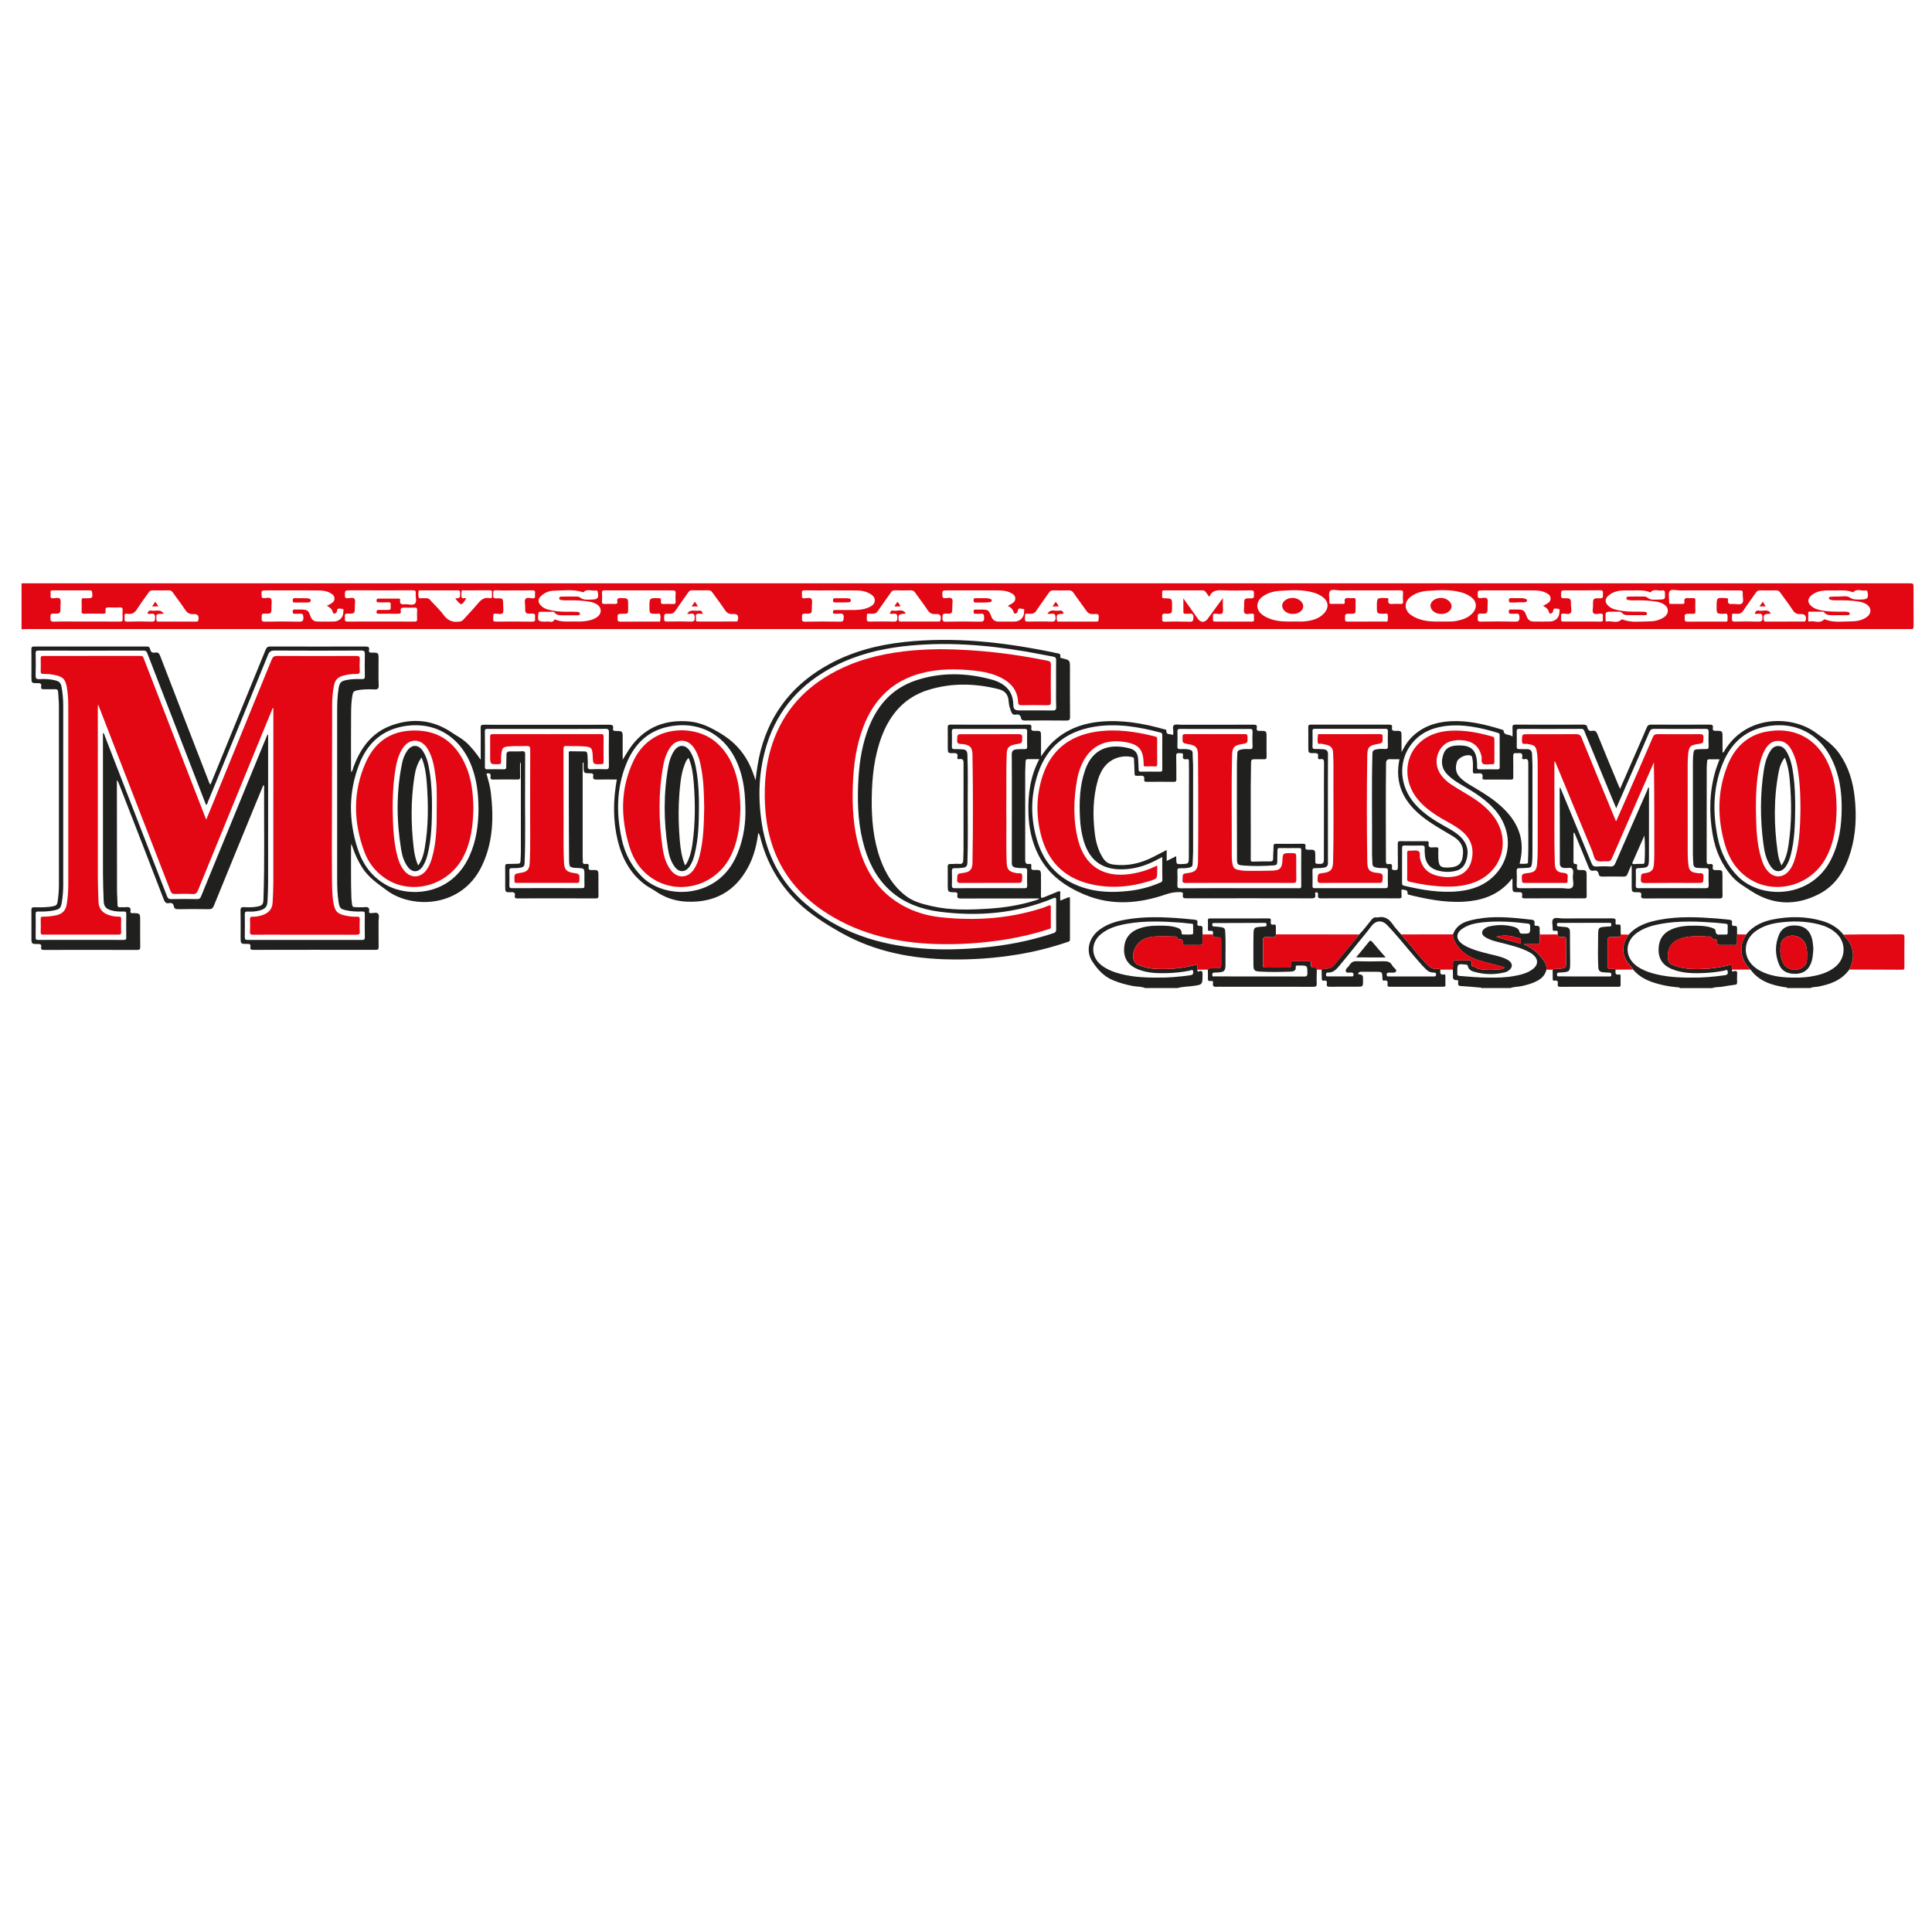 <?xml version="1.0" encoding="utf-8"?>
<!-- Generator: Adobe Illustrator 16.0.0, SVG Export Plug-In . SVG Version: 6.00 Build 0)  -->
<!DOCTYPE svg PUBLIC "-//W3C//DTD SVG 1.1//EN" "http://www.w3.org/Graphics/SVG/1.1/DTD/svg11.dtd">
<svg version="1.1" id="Layer_1" xmlns="http://www.w3.org/2000/svg" xmlns:xlink="http://www.w3.org/1999/xlink" x="0px" y="0px"
	 width="100px" height="100px" viewBox="0 0 100 100" enable-background="new 0 0 100 100" xml:space="preserve">
<g>
	<path fill="#E20713" d="M1.115,30.195c0.073-0.001,0.146-0.004,0.219-0.004c32.488,0,64.977,0,97.465,0
		c0.245,0,0.245,0,0.245,0.251c0,0.652-0.003,1.304,0.003,1.956c0.001,0.123-0.023,0.184-0.156,0.164
		c-0.055-0.008-0.109-0.001-0.166-0.001c-32.451,0-64.904,0-97.355,0c-0.084,0-0.169,0.007-0.254,0.01
		C1.115,31.779,1.115,30.987,1.115,30.195z M61.25,30.97c0.277,0.391,0.523,0.737,0.771,1.083c0.127,0.175,0.344,0.173,0.474-0.004
		c0.257-0.35,0.514-0.701,0.8-1.092c0,0.151,0.002,0.252,0,0.354c-0.003,0.145,0.04,0.322-0.027,0.425
		c-0.06,0.089-0.248,0.024-0.381,0.027c-0.078,0.002-0.109,0.027-0.104,0.106c0.005,0.067,0.005,0.134,0.001,0.201
		c-0.007,0.082,0.03,0.103,0.106,0.103c0.641-0.002,1.278-0.002,1.918,0c0.066,0,0.104-0.016,0.099-0.09
		c-0.005-0.073-0.005-0.146,0.001-0.219c0.007-0.085-0.034-0.098-0.107-0.101c-0.132-0.004-0.316,0.062-0.381-0.028
		c-0.066-0.094-0.023-0.268-0.023-0.407c-0.002-0.355,0-0.366,0.354-0.356c0.166,0.004,0.157-0.082,0.15-0.189
		c-0.008-0.103,0.052-0.232-0.152-0.227c-0.486,0.013-0.975,0.018-1.461-0.001c-0.294-0.011-0.555-0.005-0.682,0.318
		c-0.002,0.003-0.012,0.004-0.023,0.008c-0.057-0.076-0.111-0.154-0.17-0.232c-0.041-0.056-0.086-0.091-0.165-0.091
		c-0.664,0.003-1.327,0.003-1.991,0c-0.074,0-0.113,0.017-0.105,0.101c0.006,0.061,0.007,0.123,0,0.183
		c-0.016,0.109,0.037,0.127,0.135,0.128c0.378,0.004,0.378,0.007,0.378,0.39c0,0.012,0,0.024,0,0.037c0,0.365,0,0.376-0.363,0.366
		c-0.188-0.006-0.147,0.106-0.147,0.208c0.002,0.1-0.045,0.215,0.146,0.209c0.426-0.015,0.854-0.012,1.278,0
		c0.155,0.004,0.185-0.044,0.192-0.192c0.013-0.195-0.06-0.247-0.234-0.221c-0.061,0.009-0.122-0.003-0.184,0.002
		c-0.084,0.008-0.101-0.032-0.1-0.106C61.253,31.448,61.25,31.236,61.25,30.97z M16.921,31.355c0.07-0.036,0.12-0.057,0.166-0.085
		c0.108-0.067,0.223-0.127,0.226-0.283c0.003-0.165-0.112-0.233-0.229-0.299c-0.174-0.099-0.369-0.121-0.562-0.125
		c-0.456-0.009-0.913-0.005-1.369-0.006c-0.444,0-0.888,0-1.333,0c-0.301,0-0.298,0-0.277,0.295
		c0.005,0.078,0.028,0.104,0.106,0.107c0.131,0.005,0.314-0.063,0.379,0.032c0.066,0.096,0.021,0.269,0.024,0.407
		c0,0.006,0,0.012,0,0.019c0,0.342,0,0.355-0.35,0.342c-0.203-0.008-0.147,0.117-0.155,0.222c-0.009,0.119-0.008,0.199,0.163,0.196
		c0.59-0.013,1.181-0.012,1.771,0c0.173,0.003,0.225-0.036,0.222-0.216c-0.002-0.167-0.051-0.216-0.207-0.194
		c-0.071,0.01-0.146-0.003-0.219,0.003c-0.091,0.007-0.126-0.021-0.126-0.12c0-0.105,0.055-0.102,0.126-0.1
		c0.104,0.002,0.207,0,0.311,0c0.313,0,0.374,0.041,0.477,0.333c0.06,0.171,0.166,0.284,0.356,0.287
		c0.292,0.004,0.584,0.008,0.876,0c0.269-0.008,0.475-0.219,0.471-0.477c-0.001-0.064,0.057-0.182-0.078-0.18
		c-0.094,0.001-0.241-0.076-0.25,0.124c-0.003,0.061-0.061,0.109-0.123,0.121c-0.076,0.014-0.084-0.061-0.1-0.107
		C17.171,31.512,17.064,31.436,16.921,31.355z M52.159,31.354c0.067-0.033,0.108-0.047,0.146-0.07
		c0.116-0.074,0.252-0.132,0.246-0.307c-0.005-0.18-0.14-0.246-0.271-0.308c-0.225-0.106-0.469-0.111-0.713-0.111
		c-0.84-0.001-1.679,0-2.52,0c-0.285,0-0.281,0-0.267,0.288c0.004,0.088,0.033,0.113,0.118,0.114
		c0.126,0.002,0.292-0.058,0.367,0.026c0.081,0.089,0.017,0.255,0.026,0.388c0.001,0.012,0,0.024,0,0.037
		c0,0.351,0,0.364-0.342,0.349c-0.193-0.009-0.157,0.102-0.164,0.214c-0.009,0.131-0.001,0.208,0.174,0.204
		c0.59-0.013,1.181-0.012,1.771-0.001c0.166,0.003,0.213-0.041,0.209-0.208c-0.004-0.151-0.024-0.231-0.197-0.202
		c-0.077,0.013-0.158-0.003-0.236,0.003c-0.087,0.006-0.114-0.024-0.115-0.112c-0.001-0.094,0.037-0.112,0.118-0.107
		c0.091,0.005,0.183,0.001,0.273,0.001c0.372,0,0.391,0.015,0.528,0.361c0.067,0.168,0.188,0.263,0.377,0.261
		c0.273-0.003,0.547,0.003,0.821-0.001c0.289-0.005,0.503-0.214,0.497-0.489c-0.001-0.061,0.049-0.171-0.07-0.168
		c-0.092,0.003-0.244-0.092-0.256,0.115c-0.003,0.062-0.059,0.107-0.119,0.127c-0.052,0.017-0.076-0.023-0.09-0.066
		C52.427,31.535,52.316,31.435,52.159,31.354z M79.866,31.355c0.065-0.032,0.11-0.05,0.151-0.075
		c0.117-0.073,0.248-0.136,0.241-0.31c-0.008-0.171-0.136-0.238-0.26-0.297c-0.229-0.111-0.481-0.115-0.729-0.115
		c-0.84-0.001-1.681,0-2.521,0c-0.271,0-0.269,0-0.261,0.275c0.002,0.093,0.025,0.127,0.123,0.127c0.125,0,0.296-0.061,0.363,0.029
		c0.062,0.083,0.021,0.245,0.023,0.371c0.001,0.019,0,0.037,0,0.055c0,0.344,0,0.357-0.35,0.343c-0.2-0.008-0.148,0.113-0.155,0.22
		c-0.007,0.118-0.013,0.201,0.161,0.197c0.59-0.013,1.181-0.012,1.771,0c0.173,0.003,0.228-0.033,0.224-0.215
		c-0.002-0.164-0.047-0.218-0.205-0.195c-0.071,0.01-0.146-0.003-0.219,0.002c-0.09,0.007-0.129-0.017-0.127-0.118
		c0-0.104,0.051-0.104,0.125-0.101c0.104,0.003,0.207,0,0.311,0c0.314,0,0.375,0.041,0.479,0.333
		c0.059,0.171,0.164,0.285,0.354,0.288c0.292,0.004,0.584,0.007,0.876,0c0.269-0.007,0.477-0.219,0.473-0.476
		c-0.001-0.064,0.058-0.182-0.077-0.181c-0.093,0-0.24-0.078-0.251,0.122c-0.003,0.062-0.061,0.11-0.122,0.122
		c-0.076,0.015-0.086-0.06-0.101-0.106C80.118,31.514,80.014,31.436,79.866,31.355z M19.713,32.172c0.579,0,1.157-0.003,1.735,0.002
		c0.11,0.001,0.151-0.023,0.143-0.14c-0.011-0.151-0.007-0.304,0-0.456c0.004-0.096-0.032-0.13-0.125-0.128
		c-0.183,0.004-0.365,0.008-0.548-0.001c-0.13-0.006-0.2,0.03-0.174,0.172c0.022,0.124-0.035,0.151-0.15,0.148
		c-0.329-0.007-0.658-0.002-0.986-0.002c-0.062,0-0.119,0.007-0.12-0.089c0-0.093,0.04-0.111,0.121-0.109
		c0.165,0.004,0.329,0.001,0.493,0c0.181-0.001,0.106-0.141,0.117-0.229c0.01-0.084,0.02-0.173-0.12-0.165
		c-0.164,0.01-0.329,0.001-0.493,0.003c-0.065,0-0.119,0.001-0.118-0.091c0.001-0.081,0.031-0.104,0.108-0.104
		c0.341,0.003,0.682,0.001,1.022,0.001c0.053,0,0.107,0.005,0.094,0.074c-0.043,0.226,0.091,0.233,0.254,0.219
		c0.175-0.015,0.404,0.074,0.512-0.034c0.115-0.115,0.018-0.346,0.041-0.525c0.019-0.146-0.044-0.166-0.173-0.165
		c-0.749,0.006-1.498,0.003-2.246,0.003c-0.323,0-0.646,0-0.968,0c-0.284,0-0.279,0-0.279,0.275c0,0.1,0.023,0.137,0.13,0.135
		c0.125-0.002,0.295-0.062,0.363,0.029c0.062,0.083,0.019,0.245,0.021,0.372c0,0.006,0,0.012,0,0.019c0,0.371,0,0.382-0.373,0.375
		c-0.201-0.004-0.13,0.126-0.137,0.218c-0.007,0.097-0.038,0.199,0.14,0.195C18.568,32.164,19.141,32.172,19.713,32.172z
		 M43.062,30.558c-0.469,0-0.938,0.004-1.407-0.003c-0.123-0.002-0.164,0.036-0.147,0.153c0.006,0.048,0.005,0.098,0,0.146
		c-0.01,0.089,0.027,0.112,0.113,0.114c0.131,0.003,0.31-0.064,0.38,0.033c0.064,0.089,0.018,0.258,0.02,0.392
		c0,0.006,0,0.012,0,0.019c0,0.349,0,0.362-0.345,0.348c-0.195-0.008-0.16,0.106-0.164,0.218c-0.004,0.114-0.018,0.204,0.159,0.2
		c0.603-0.013,1.206-0.011,1.808-0.001c0.154,0.002,0.184-0.043,0.192-0.191c0.01-0.192-0.054-0.25-0.232-0.222
		c-0.06,0.01-0.122,0.005-0.183,0.001c-0.058-0.004-0.136,0.034-0.14-0.083c-0.004-0.114,0.058-0.11,0.137-0.11
		c0.335,0.002,0.67,0.006,1.004,0c0.262-0.005,0.521-0.038,0.76-0.158c0.133-0.067,0.249-0.15,0.26-0.322
		c0.012-0.184-0.106-0.276-0.239-0.355c-0.214-0.128-0.451-0.174-0.698-0.175C43.915,30.557,43.488,30.558,43.062,30.558z
		 M74.62,32.17c0.269-0.004,0.534,0.018,0.8-0.038c0.303-0.063,0.587-0.16,0.801-0.399c0.252-0.282,0.219-0.613-0.084-0.835
		c-0.143-0.105-0.303-0.18-0.473-0.229c-0.584-0.169-1.182-0.126-1.773-0.086c-0.305,0.021-0.6,0.105-0.854,0.288
		c-0.381,0.275-0.37,0.718,0.021,0.979c0.142,0.095,0.295,0.164,0.459,0.213C73.878,32.174,74.248,32.179,74.62,32.17z
		 M67.027,32.167c0.103,0,0.287,0.014,0.468-0.002c0.394-0.036,0.771-0.123,1.051-0.434c0.252-0.28,0.216-0.613-0.089-0.834
		c-0.143-0.104-0.303-0.178-0.475-0.227c-0.584-0.169-1.18-0.125-1.773-0.085c-0.298,0.02-0.586,0.104-0.837,0.278
		c-0.394,0.275-0.388,0.725,0.012,0.99c0.138,0.091,0.285,0.16,0.443,0.208C66.193,32.172,66.568,32.181,67.027,32.167z
		 M94.994,30.562c-0.176,0-0.354-0.009-0.529,0.002c-0.265,0.016-0.515,0.083-0.72,0.264c-0.188,0.166-0.194,0.342-0.021,0.516
		c0.139,0.139,0.315,0.2,0.502,0.239c0.396,0.083,0.797,0.081,1.198,0.076c0.062,0,0.123-0.005,0.183,0.009
		c0.054,0.014,0.139,0.021,0.134,0.098s-0.084,0.076-0.144,0.076c-0.226,0.002-0.451,0.003-0.677,0.001
		c-0.187-0.001-0.381,0.019-0.514-0.16c-0.024-0.033-0.067-0.021-0.103-0.021c-0.201-0.001-0.402-0.001-0.604,0
		c-0.039,0-0.1-0.019-0.102,0.045c-0.007,0.14-0.004,0.279-0.002,0.419c0,0.04,0.034,0.05,0.064,0.043
		c0.248-0.062,0.535,0.138,0.757-0.11c0.007-0.008,0.036,0,0.054,0.006c0.446,0.175,0.914,0.099,1.371,0.096
		c0.285-0.002,0.57-0.058,0.807-0.242c0.233-0.184,0.217-0.479-0.034-0.638c-0.114-0.072-0.24-0.115-0.372-0.139
		c-0.409-0.071-0.822-0.074-1.236-0.071c-0.084,0-0.169,0.007-0.251-0.028c-0.046-0.019-0.102-0.028-0.092-0.091
		c0.008-0.046,0.054-0.063,0.099-0.065c0.141-0.005,0.279-0.014,0.42-0.011c0.187,0.004,0.395-0.056,0.555,0.049
		c0.203,0.132,0.41,0.109,0.625,0.105c0.304-0.006,0.361-0.085,0.301-0.388c-0.014-0.058-0.039-0.097-0.096-0.083
		c-0.213,0.049-0.457-0.116-0.646,0.094c-0.008,0.008-0.043-0.007-0.064-0.016C95.578,30.534,95.285,30.56,94.994,30.562z
		 M84.497,30.562c-0.171,0-0.343-0.008-0.513,0.001c-0.282,0.017-0.551,0.087-0.762,0.295c-0.152,0.149-0.152,0.308-0.011,0.465
		c0.106,0.116,0.24,0.187,0.39,0.225c0.295,0.076,0.597,0.112,0.9,0.111c0.2,0,0.4-0.004,0.604,0.007
		c0.056,0.003,0.151,0.018,0.144,0.106c-0.008,0.073-0.089,0.07-0.147,0.07c-0.287,0-0.572-0.001-0.858-0.004
		c-0.101-0.001-0.206-0.019-0.267-0.094c-0.065-0.082-0.139-0.085-0.224-0.083c-0.092,0.002-0.183,0-0.274,0
		c-0.396,0-0.396,0-0.373,0.399c0,0.018,0,0.036,0.002,0.055c0,0.036,0.021,0.061,0.056,0.054c0.25-0.055,0.532,0.127,0.761-0.1
		c0.012-0.011,0.047-0.008,0.066,0c0.447,0.173,0.914,0.094,1.373,0.094c0.261,0,0.521-0.058,0.746-0.203
		c0.306-0.196,0.285-0.543-0.034-0.708c-0.103-0.053-0.212-0.09-0.326-0.109c-0.354-0.058-0.712-0.076-1.071-0.07
		c-0.109,0.001-0.221,0.008-0.328-0.008c-0.062-0.009-0.173-0.006-0.17-0.1c0.004-0.095,0.107-0.084,0.174-0.086
		c0.221-0.006,0.438-0.004,0.658-0.001c0.084,0.001,0.182-0.009,0.246,0.047c0.184,0.155,0.396,0.11,0.604,0.107
		c0.332-0.005,0.328-0.008,0.314-0.339c-0.004-0.104-0.041-0.155-0.141-0.132c-0.199,0.045-0.434-0.115-0.605,0.1
		c-0.005,0.005-0.033-0.01-0.051-0.017C85.093,30.534,84.794,30.558,84.497,30.562z M29.664,32.167c0.158,0,0.317,0.01,0.475-0.002
		c0.261-0.02,0.52-0.062,0.744-0.21c0.295-0.195,0.276-0.536-0.035-0.7c-0.102-0.054-0.211-0.092-0.325-0.111
		c-0.367-0.062-0.737-0.077-1.108-0.071c-0.104,0.001-0.209,0.008-0.309-0.01c-0.061-0.011-0.172-0.005-0.161-0.107
		c0.009-0.081,0.104-0.074,0.166-0.076c0.219-0.006,0.438-0.004,0.657-0.002c0.084,0.001,0.18-0.01,0.248,0.044
		c0.19,0.153,0.408,0.114,0.622,0.11c0.308-0.006,0.362-0.079,0.302-0.386c-0.011-0.057-0.037-0.098-0.094-0.085
		c-0.213,0.048-0.456-0.113-0.646,0.093c-0.008,0.008-0.042-0.007-0.063-0.013c-0.477-0.146-0.966-0.077-1.449-0.068
		c-0.256,0.004-0.5,0.094-0.692,0.282c-0.159,0.154-0.16,0.317-0.008,0.479c0.103,0.11,0.231,0.178,0.375,0.216
		c0.294,0.077,0.595,0.114,0.9,0.113c0.201,0,0.402-0.004,0.603,0.006c0.059,0.003,0.155,0.018,0.151,0.1
		c-0.003,0.084-0.094,0.078-0.158,0.078c-0.225,0.002-0.451,0.003-0.676,0c-0.181-0.001-0.369,0.014-0.496-0.159
		c-0.024-0.034-0.067-0.022-0.103-0.022c-0.201,0-0.402,0-0.603,0c-0.057,0-0.099-0.002-0.111,0.08
		c-0.056,0.39-0.025,0.43,0.362,0.43c0.012,0,0.025,0.003,0.036,0c0.141-0.046,0.333,0.109,0.431-0.11
		c0.002-0.005,0.046,0.002,0.067,0.011C29.055,32.194,29.36,32.173,29.664,32.167z M33.074,30.558c-0.59,0-1.181,0.002-1.771-0.002
		c-0.106,0-0.154,0.018-0.145,0.138c0.011,0.146,0.01,0.292,0,0.438c-0.007,0.109,0.037,0.132,0.136,0.128
		c0.176-0.007,0.353-0.005,0.529,0c0.089,0.003,0.147-0.018,0.13-0.118c-0.027-0.157,0.04-0.191,0.188-0.187
		c0.371,0.011,0.372,0.003,0.372,0.368c0,0.061,0,0.122,0,0.183c0,0.263,0,0.263-0.271,0.263c-0.287,0-0.282,0-0.277,0.283
		c0.002,0.096,0.03,0.124,0.125,0.124c0.658-0.004,1.315-0.002,1.972-0.003c0.04,0,0.105,0.017,0.111-0.033
		c0.012-0.107,0.024-0.223-0.001-0.325c-0.022-0.09-0.126-0.042-0.192-0.043c-0.365-0.005-0.365-0.003-0.365-0.372
		c0-0.446,0-0.44,0.442-0.443c0.134-0.001,0.174,0.043,0.154,0.165c-0.019,0.117,0.038,0.146,0.146,0.141
		c0.158-0.008,0.316-0.007,0.475,0c0.095,0.004,0.146-0.012,0.138-0.125c-0.01-0.139-0.012-0.281,0-0.419
		c0.011-0.131-0.035-0.161-0.161-0.16C34.231,30.562,33.652,30.558,33.074,30.558z M70.714,30.558c-0.45,0-0.899-0.003-1.351,0.001
		c-0.182,0.002-0.434-0.081-0.521,0.035c-0.092,0.121-0.027,0.36-0.031,0.548c0,0.006,0.002,0.012,0,0.018
		c-0.006,0.067,0.016,0.1,0.09,0.098c0.201-0.004,0.402-0.003,0.604,0c0.066,0.001,0.113-0.022,0.1-0.092
		c-0.045-0.215,0.084-0.222,0.237-0.209c0.066,0.006,0.134,0.006,0.2,0c0.094-0.009,0.131,0.022,0.125,0.121
		c-0.008,0.134-0.002,0.268-0.002,0.402c0,0.288,0,0.288-0.282,0.288c-0.272,0-0.267,0-0.266,0.276
		c0.001,0.107,0.036,0.131,0.137,0.13c0.651-0.004,1.304-0.002,1.954-0.003c0.04,0,0.105,0.02,0.113-0.027
		c0.016-0.107,0.025-0.221,0.005-0.325c-0.021-0.1-0.123-0.048-0.187-0.049c-0.373-0.006-0.373-0.003-0.373-0.365
		c0-0.466,0-0.466,0.471-0.447c0.014,0,0.025,0.001,0.037,0c0.06-0.004,0.1,0.018,0.086,0.082c-0.041,0.22,0.084,0.235,0.252,0.22
		c0.119-0.01,0.242-0.008,0.363,0c0.106,0.007,0.156-0.016,0.146-0.137c-0.012-0.139-0.012-0.281,0-0.419
		c0.011-0.126-0.04-0.149-0.153-0.148C71.883,30.561,71.299,30.558,70.714,30.558z M88.316,30.558c-0.457,0-0.912-0.003-1.369,0.002
		c-0.18,0.002-0.434-0.082-0.521,0.033c-0.092,0.121-0.027,0.36-0.031,0.548c0,0.012,0.002,0.024,0,0.037
		c-0.008,0.066,0.028,0.082,0.088,0.081c0.201-0.002,0.4-0.002,0.603,0c0.065,0,0.115-0.019,0.101-0.09
		c-0.045-0.232,0.102-0.222,0.254-0.211c0.062,0.004,0.123,0.005,0.184,0c0.091-0.008,0.132,0.018,0.127,0.119
		c-0.007,0.188-0.008,0.378,0.001,0.566c0.005,0.111-0.039,0.138-0.138,0.127c-0.049-0.005-0.098-0.001-0.146-0.001
		c-0.283,0-0.279,0-0.267,0.292c0.003,0.087,0.028,0.114,0.114,0.114c0.664-0.003,1.328-0.001,1.992-0.002
		c0.039,0,0.1,0.016,0.104-0.041c0.009-0.108,0.021-0.225-0.01-0.325c-0.022-0.077-0.129-0.034-0.196-0.035
		c-0.354-0.004-0.354-0.002-0.354-0.363c0-0.482-0.002-0.48,0.486-0.45c0.072,0.004,0.122,0.016,0.107,0.1
		c-0.031,0.176,0.051,0.218,0.211,0.204c0.175-0.015,0.41,0.057,0.51-0.032c0.113-0.103,0.02-0.343,0.038-0.523
		c0.013-0.123-0.034-0.151-0.151-0.149C89.475,30.561,88.896,30.558,88.316,30.558z M55.052,31.762
		c-0.372,0.032-0.368,0.032-0.353,0.308c0.005,0.081,0.029,0.104,0.107,0.103c0.65-0.002,1.303-0.002,1.952,0
		c0.078,0,0.103-0.021,0.106-0.102c0.017-0.291,0.02-0.304-0.272-0.285c-0.182,0.011-0.286-0.055-0.384-0.2
		c-0.208-0.307-0.438-0.599-0.646-0.903c-0.066-0.097-0.141-0.131-0.256-0.127c-0.256,0.008-0.512,0.008-0.767,0
		c-0.116-0.004-0.188,0.031-0.254,0.129c-0.207,0.307-0.433,0.602-0.636,0.911c-0.086,0.132-0.183,0.18-0.34,0.176
		c-0.289-0.008-0.244-0.066-0.259,0.257c-0.006,0.132,0.052,0.146,0.159,0.144c0.4-0.005,0.803-0.012,1.204,0.002
		c0.176,0.006,0.228-0.04,0.222-0.217c-0.007-0.154-0.05-0.208-0.199-0.188c-0.062,0.008-0.129,0.001-0.224,0.001
		c0.163-0.278,0.406-0.125,0.599-0.163C54.934,31.584,55.031,31.62,55.052,31.762z M35.567,31.771
		c0.162-0.266,0.41-0.125,0.617-0.164c0.114-0.021,0.164,0.051,0.195,0.168c-0.108,0-0.224-0.031-0.308,0.008
		c-0.111,0.052-0.029,0.185-0.048,0.28c-0.019,0.092,0.036,0.109,0.117,0.108c0.645-0.002,1.29-0.001,1.935-0.002
		c0.043,0,0.092,0.017,0.111-0.058c0.06-0.238-0.008-0.348-0.247-0.328c-0.203,0.018-0.319-0.058-0.427-0.223
		c-0.2-0.305-0.426-0.591-0.636-0.889c-0.058-0.083-0.119-0.121-0.224-0.118c-0.273,0.008-0.547,0.007-0.821,0
		c-0.097-0.002-0.155,0.032-0.209,0.11c-0.217,0.315-0.446,0.622-0.657,0.941c-0.084,0.127-0.176,0.172-0.327,0.165
		c-0.265-0.013-0.258-0.003-0.264,0.253c-0.003,0.122,0.036,0.152,0.153,0.15c0.414-0.007,0.828-0.01,1.241,0.001
		c0.156,0.004,0.188-0.045,0.189-0.193c0-0.161-0.033-0.242-0.209-0.212C35.689,31.78,35.627,31.771,35.567,31.771z M46.883,31.754
		c-0.389,0.047-0.384,0.047-0.373,0.31c0.004,0.094,0.042,0.108,0.121,0.108c0.645-0.002,1.29-0.001,1.935-0.002
		c0.044,0,0.092,0.016,0.11-0.059c0.059-0.24-0.007-0.348-0.248-0.327c-0.203,0.018-0.319-0.06-0.427-0.224
		c-0.2-0.304-0.426-0.591-0.636-0.889c-0.058-0.083-0.12-0.12-0.224-0.116c-0.273,0.008-0.547,0.007-0.821,0
		c-0.097-0.002-0.155,0.033-0.208,0.111c-0.217,0.315-0.447,0.621-0.657,0.94c-0.084,0.128-0.178,0.168-0.327,0.165
		c-0.296-0.006-0.249-0.063-0.263,0.253c-0.005,0.124,0.038,0.151,0.154,0.149c0.414-0.006,0.828-0.011,1.241,0.001
		c0.159,0.005,0.186-0.048,0.188-0.194c0.002-0.163-0.037-0.24-0.21-0.211c-0.059,0.009-0.121,0.001-0.186,0.001
		c0.067-0.161,0.07-0.182,0.203-0.16C46.46,31.646,46.716,31.485,46.883,31.754z M8.477,31.764
		c-0.061,0.004-0.085,0.007-0.109,0.008c-0.288,0.006-0.285,0.005-0.275,0.285c0.003,0.083,0.021,0.118,0.112,0.117
		c0.651-0.003,1.302-0.001,1.953-0.002c0.039,0,0.08,0.012,0.099-0.049c0.07-0.217-0.016-0.357-0.238-0.336
		c-0.209,0.017-0.331-0.064-0.442-0.233c-0.2-0.304-0.425-0.592-0.635-0.89c-0.054-0.077-0.113-0.111-0.21-0.108
		c-0.273,0.007-0.547,0.007-0.821,0c-0.105-0.003-0.166,0.034-0.223,0.119c-0.188,0.276-0.399,0.537-0.572,0.822
		c-0.128,0.21-0.276,0.317-0.526,0.272c-0.195-0.036-0.135,0.116-0.139,0.211c-0.005,0.098-0.038,0.202,0.14,0.196
		c0.419-0.014,0.84-0.012,1.259,0c0.152,0.004,0.172-0.05,0.178-0.185c0.008-0.173-0.04-0.247-0.219-0.222
		c-0.056,0.008-0.119,0.019-0.175-0.016c0.025-0.119,0.1-0.168,0.211-0.145C8.046,31.65,8.293,31.498,8.477,31.764z M91.66,31.759
		c-0.389,0.039-0.385,0.039-0.369,0.309c0.005,0.078,0.023,0.106,0.104,0.105c0.651-0.002,1.304-0.001,1.953-0.002
		c0.039,0,0.082,0.017,0.105-0.042c0.076-0.198-0.021-0.362-0.229-0.344c-0.207,0.019-0.334-0.05-0.445-0.225
		c-0.197-0.306-0.426-0.591-0.635-0.89c-0.06-0.083-0.123-0.117-0.226-0.114c-0.269,0.007-0.536,0.008-0.804,0
		c-0.111-0.003-0.176,0.038-0.236,0.127c-0.208,0.306-0.432,0.602-0.636,0.911c-0.086,0.131-0.179,0.183-0.339,0.178
		c-0.293-0.009-0.246-0.064-0.26,0.255c-0.006,0.128,0.043,0.148,0.155,0.146c0.401-0.005,0.804-0.011,1.204,0.002
		c0.172,0.005,0.23-0.033,0.223-0.215c-0.006-0.149-0.041-0.212-0.194-0.19c-0.064,0.009-0.132,0.001-0.201,0.001
		c0.022-0.144,0.108-0.188,0.224-0.163C91.253,31.653,91.506,31.484,91.66,31.759z M4.47,32.172c0.578,0,1.157-0.003,1.735,0.002
		c0.112,0.001,0.15-0.029,0.143-0.143c-0.01-0.151-0.008-0.305-0.001-0.457c0.005-0.107-0.04-0.137-0.14-0.134
		c-0.188,0.005-0.378,0.011-0.566-0.001c-0.149-0.01-0.202,0.044-0.178,0.186c0.019,0.112-0.024,0.144-0.138,0.141
		c-0.329-0.008-0.658-0.005-0.986-0.001c-0.084,0.001-0.118-0.02-0.115-0.11c0.006-0.195,0.007-0.39,0-0.584
		c-0.003-0.095,0.038-0.114,0.119-0.107c0.054,0.005,0.109,0.001,0.165,0.001c0.28,0,0.291-0.015,0.262-0.3
		c-0.008-0.075-0.034-0.108-0.111-0.108c-0.646,0.001-1.291,0.001-1.936,0c-0.077,0-0.112,0.023-0.106,0.104
		c0.004,0.067,0.005,0.134,0,0.201c-0.006,0.08,0.027,0.103,0.105,0.105c0.131,0.003,0.316-0.062,0.381,0.028
		c0.067,0.093,0.025,0.268,0.026,0.406c0.002,0.358,0,0.37-0.354,0.357c-0.175-0.006-0.167,0.083-0.161,0.2
		c0.005,0.109-0.037,0.223,0.161,0.218C3.337,32.162,3.903,32.172,4.47,32.172z M23.564,30.977c0.263-0.028,0.259-0.028,0.253-0.294
		c-0.002-0.092-0.023-0.127-0.123-0.127c-0.64,0.004-1.279,0.002-1.919,0.002c-0.04,0-0.103-0.017-0.108,0.037
		c-0.011,0.108-0.027,0.226,0.005,0.325c0.027,0.087,0.139,0.03,0.213,0.041c0.125,0.02,0.261-0.044,0.372,0.085
		c0.227,0.262,0.492,0.494,0.694,0.773c0.215,0.296,0.471,0.406,0.822,0.356c0.084-0.012,0.147-0.032,0.204-0.095
		c0.244-0.272,0.5-0.533,0.733-0.814c0.171-0.207,0.346-0.369,0.641-0.306c0.084,0.018,0.123-0.021,0.114-0.11
		c-0.006-0.061-0.006-0.122,0-0.183c0.009-0.089-0.026-0.113-0.113-0.112c-0.451,0.003-0.901,0.001-1.352,0.002
		c-0.039,0-0.102-0.02-0.107,0.036c-0.01,0.109-0.026,0.226,0.004,0.326c0.027,0.089,0.14,0.021,0.21,0.044
		c0.009,0.003,0.017,0.013,0.025,0.019c-0.252,0.377-0.252,0.377-0.535,0.037C23.588,31.012,23.582,31.001,23.564,30.977z
		 M81.873,32.172c0.322,0,0.646-0.003,0.969,0.002c0.094,0.001,0.137-0.021,0.123-0.121c-0.007-0.054-0.006-0.11,0-0.165
		c0.01-0.091-0.016-0.13-0.117-0.127c-0.125,0.003-0.293,0.059-0.369-0.022c-0.08-0.087-0.018-0.255-0.025-0.387
		c0-0.006,0-0.012,0-0.019c0-0.363,0-0.375,0.365-0.364c0.19,0.006,0.145-0.109,0.146-0.209c0.001-0.102,0.041-0.211-0.146-0.208
		c-0.586,0.012-1.17,0.004-1.756,0.004c-0.267,0-0.258,0-0.263,0.273c-0.002,0.122,0.044,0.136,0.147,0.136
		c0.367,0,0.369,0.004,0.365,0.364c0,0.139,0.059,0.314-0.024,0.405c-0.077,0.085-0.253,0.024-0.386,0.025
		c-0.082,0-0.107,0.029-0.102,0.106c0.006,0.055,0.008,0.11,0,0.164c-0.017,0.114,0.027,0.145,0.141,0.142
		C81.251,32.166,81.562,32.172,81.873,32.172z M26.619,30.558c-0.311,0-0.622,0.013-0.932-0.005c-0.182-0.011-0.161,0.088-0.157,0.2
		c0.004,0.107-0.044,0.227,0.158,0.218c0.354-0.016,0.355-0.001,0.354,0.356c0,0.139,0.042,0.313-0.024,0.407
		c-0.065,0.09-0.25,0.028-0.381,0.028c-0.095,0-0.114,0.039-0.107,0.12c0.004,0.048,0.007,0.098,0,0.146
		c-0.02,0.126,0.04,0.147,0.153,0.147c0.621-0.005,1.243-0.01,1.864,0.002c0.191,0.004,0.145-0.109,0.146-0.209
		c0.001-0.102,0.042-0.213-0.147-0.208c-0.364,0.011-0.367-0.001-0.363-0.365c0.001-0.138-0.057-0.31,0.027-0.405
		c0.071-0.081,0.242-0.025,0.368-0.021c0.103,0.003,0.125-0.04,0.116-0.128c-0.005-0.048-0.007-0.098,0-0.146
		c0.019-0.119-0.036-0.141-0.143-0.138C27.241,30.562,26.93,30.558,26.619,30.558z"/>
	<path fill="#20201E" d="M75.205,48.362c0.215-0.581,0.734-0.702,1.25-0.798c0.846-0.157,1.693-0.084,2.542,0.009
		c0.065,0.008,0.132,0.021,0.198,0.022c0.146,0.004,0.268,0.027,0.228,0.224c-0.013,0.065,0.022,0.106,0.093,0.101
		c0.166-0.015,0.188,0.079,0.178,0.215c-0.008,0.077,0.005,0.156,0.009,0.234c-0.002,0.115-0.011,0.23-0.004,0.346
		c0.006,0.117-0.035,0.161-0.156,0.156c-0.226-0.008-0.452-0.002-0.679-0.002c0.371,0.175,0.691,0.386,0.941,0.719
		c0.143,0.188,0.262,0.359,0.238,0.602c-0.061,0.27-0.234,0.446-0.468,0.575c-0.247,0.135-0.517,0.207-0.789,0.271
		c-0.203,0.047-0.417,0.03-0.613,0.106c-0.5,0-0.999,0-1.499,0c-0.021-0.043-0.062-0.025-0.095-0.028
		c-0.32-0.027-0.64-0.06-0.96-0.076c-0.118-0.007-0.16-0.045-0.148-0.162c0.006-0.051,0.035-0.147-0.058-0.144
		c-0.255,0.014-0.207-0.159-0.208-0.31c-0.001-0.077-0.004-0.157-0.007-0.235c0.003-0.108,0.013-0.219,0.007-0.326
		c-0.005-0.105,0.021-0.154,0.141-0.15c0.229,0.01,0.461,0.008,0.691,0.001c0.102-0.003,0.145,0.029,0.138,0.134
		c-0.003,0.07-0.003,0.189,0.063,0.188c0.135-0.005,0.211,0.099,0.326,0.121c0.35,0.067,0.699,0.042,1.047,0.021
		c0.082-0.005,0.191-0.007,0.266-0.1c-0.166-0.069-0.333-0.096-0.494-0.141c-0.707-0.195-1.453-0.299-1.935-0.967
		C75.312,48.775,75.195,48.599,75.205,48.362z M77.064,50.6c0.438,0.006,0.875-0.002,1.31-0.082c0.349-0.065,0.692-0.144,0.979-0.37
		c0.271-0.213,0.271-0.502,0.01-0.723c-0.108-0.093-0.23-0.158-0.358-0.218c-0.366-0.167-0.754-0.269-1.144-0.368
		c-0.34-0.09-0.69-0.146-0.995-0.339c-0.202-0.126-0.202-0.315-0.005-0.452c0.054-0.037,0.115-0.068,0.18-0.086
		c0.434-0.107,0.868-0.111,1.299,0.006c0.131,0.034,0.266,0.1,0.301,0.24c0.027,0.117,0.09,0.117,0.18,0.117
		c0.387,0.001,0.383,0.003,0.379-0.375c-0.001-0.098-0.023-0.133-0.126-0.146c-0.781-0.096-1.563-0.149-2.349-0.062
		c-0.377,0.043-0.748,0.118-1.063,0.347c-0.3,0.215-0.302,0.516-0.015,0.741c0.146,0.114,0.31,0.192,0.479,0.261
		c0.407,0.164,0.836,0.256,1.261,0.361c0.24,0.061,0.483,0.121,0.695,0.259c0.227,0.146,0.225,0.378-0.001,0.528
		c-0.056,0.036-0.116,0.072-0.181,0.087c-0.535,0.132-1.071,0.125-1.604-0.028c-0.154-0.043-0.294-0.125-0.326-0.308
		c-0.012-0.062-0.053-0.054-0.095-0.06c-0.446-0.049-0.446-0.049-0.444,0.397c0,0.019,0.002,0.037,0,0.056
		c-0.014,0.094,0.025,0.124,0.12,0.131C76.057,50.557,76.559,50.6,77.064,50.6z M77.438,48.497c0.373,0.103,0.739,0.205,1.108,0.299
		c0.05,0.013,0.146,0.112,0.166-0.026c0.015-0.094,0.039-0.221-0.131-0.219c-0.035,0-0.076,0-0.104-0.018
		C78.25,48.41,77.693,48.386,77.438,48.497z"/>
	<path fill="#20201E" d="M84.301,48.375c0.44-0.488,1.031-0.667,1.647-0.777c0.958-0.174,1.923-0.133,2.888-0.059
		c0.212,0.018,0.423,0.043,0.635,0.061c0.113,0.011,0.204,0.031,0.176,0.181c-0.02,0.097,0.019,0.153,0.125,0.144
		c0.115-0.013,0.146,0.041,0.139,0.148c-0.008,0.097,0.002,0.193,0.004,0.291c-0.002,0.141-0.01,0.279-0.005,0.42
		c0.002,0.088-0.017,0.134-0.119,0.131c-0.261-0.006-0.522-0.004-0.785-0.001c-0.079,0.001-0.129-0.017-0.122-0.108
		c0.01-0.121-0.023-0.205-0.172-0.187c-0.021,0.003-0.062-0.004-0.066-0.017c-0.064-0.191-0.228-0.11-0.354-0.129
		c-0.246-0.033-0.491-0.021-0.738-0.004c-0.259,0.021-0.508,0.064-0.738,0.183c-0.418,0.211-0.526,0.593-0.479,0.991
		c0.014,0.102,0.043,0.219,0.172,0.276c0.303,0.136,0.625,0.208,0.948,0.228c0.681,0.041,1.356-0.014,2.019-0.186
		c0.146-0.037,0.192-0.009,0.174,0.137c-0.004,0.029,0.004,0.062,0.006,0.092c0,0.041-0.027,0.123,0.054,0.092
		c0.237-0.092,0.205,0.064,0.202,0.203c-0.003,0.116-0.004,0.231,0.001,0.346c0.003,0.083-0.013,0.129-0.111,0.141
		c-0.223,0.024-0.442,0.062-0.663,0.101c-0.169,0.03-0.345,0.002-0.507,0.071c-0.562,0-1.121,0-1.682,0
		c-0.013-0.037-0.044-0.033-0.073-0.037c-0.261-0.021-0.52-0.055-0.773-0.111c-0.595-0.133-1.162-0.318-1.572-0.809
		c-0.038-0.056-0.072-0.112-0.117-0.162C83.932,49.504,83.895,48.954,84.301,48.375z M87.576,50.6
		c0.549,0.009,1.13-0.041,1.71-0.124c0.133-0.019,0.159-0.086,0.14-0.196c-0.023-0.134-0.121-0.052-0.172-0.041
		c-0.322,0.063-0.648,0.103-0.979,0.12c-0.598,0.031-1.194,0.031-1.76-0.208c-0.449-0.19-0.681-0.531-0.668-1.028
		c0.012-0.486,0.23-0.831,0.682-1.025c0.38-0.162,0.779-0.188,1.182-0.185c0.279,0.003,0.561,0.006,0.832,0.089
		c0.105,0.033,0.248,0.071,0.254,0.182c0.014,0.221,0.146,0.192,0.284,0.188c0.079-0.002,0.157-0.003,0.237,0.001
		c0.072,0.003,0.113-0.016,0.108-0.102c-0.006-0.114-0.005-0.23,0-0.346c0.003-0.076-0.021-0.108-0.102-0.113
		c-0.171-0.012-0.339-0.039-0.509-0.051c-0.947-0.072-1.896-0.111-2.84,0.056c-0.444,0.079-0.877,0.202-1.252,0.471
		c-0.641,0.459-0.638,1.258,0,1.717c0.24,0.173,0.51,0.284,0.791,0.366C86.178,50.562,86.855,50.605,87.576,50.6z"/>
	<path fill="#20201E" d="M59.273,51.141c-0.203-0.084-0.424-0.065-0.633-0.105c-0.349-0.066-0.687-0.158-1.015-0.292
		c-0.491-0.199-0.829-0.574-1.101-1.001c-0.33-0.518-0.174-1.182,0.347-1.591c0.412-0.325,0.903-0.466,1.409-0.556
		c0.961-0.17,1.927-0.133,2.893-0.057c0.213,0.018,0.424,0.044,0.637,0.061c0.119,0.009,0.199,0.037,0.168,0.183
		c-0.021,0.103,0.028,0.149,0.129,0.142c0.121-0.014,0.142,0.051,0.136,0.152c-0.007,0.098,0.003,0.193,0.005,0.292
		c-0.003,0.14-0.012,0.278-0.007,0.419c0.003,0.096-0.029,0.128-0.125,0.126c-0.263-0.005-0.523-0.004-0.785,0
		c-0.082,0.001-0.129-0.021-0.118-0.11c0.016-0.134-0.025-0.211-0.179-0.186c-0.021,0.004-0.062-0.007-0.065-0.02
		c-0.044-0.178-0.188-0.115-0.298-0.125c-0.276-0.022-0.553-0.017-0.83-0.004c-0.625,0.024-1.012,0.28-1.171,0.811
		c-0.077,0.253,0.021,0.568,0.212,0.652c0.285,0.127,0.593,0.198,0.897,0.215c0.66,0.035,1.316-0.01,1.964-0.17
		c0.229-0.059,0.229-0.053,0.237,0.178c0,0.013,0.002,0.023,0.004,0.035c0.002,0.041-0.032,0.123,0.055,0.091
		c0.21-0.079,0.206,0.034,0.204,0.188c-0.007,0.504-0.003,0.497-0.511,0.567c-0.26,0.037-0.523,0.029-0.777,0.104
		C60.395,51.141,59.834,51.141,59.273,51.141z M59.975,50.6c0.5,0.006,1.068-0.041,1.637-0.122c0.129-0.019,0.16-0.078,0.145-0.192
		c-0.021-0.14-0.119-0.058-0.168-0.047c-0.4,0.08-0.807,0.121-1.214,0.132c-0.506,0.012-1.013-0.009-1.489-0.205
		c-0.467-0.191-0.709-0.533-0.705-1.007c0.004-0.495,0.217-0.86,0.687-1.062c0.366-0.156,0.754-0.186,1.144-0.186
		c0.291,0.001,0.586,0.003,0.868,0.09c0.115,0.035,0.233,0.074,0.272,0.215c0.016,0.057-0.021,0.153,0.084,0.151
		c0.168-0.003,0.339,0.026,0.506-0.019c0.007-0.002,0.014-0.021,0.014-0.03c0-0.151,0.003-0.304-0.003-0.456
		c-0.002-0.061-0.062-0.047-0.101-0.051c-0.164-0.02-0.326-0.039-0.489-0.053c-0.954-0.07-1.909-0.111-2.856,0.059
		c-0.481,0.087-0.949,0.221-1.336,0.544c-0.52,0.435-0.511,1.151,0.016,1.58c0.224,0.184,0.482,0.302,0.756,0.392
		C58.441,50.562,59.168,50.605,59.975,50.6z"/>
	<path fill="#20201E" d="M90.379,48.369c0.359-0.452,0.852-0.673,1.398-0.781c0.852-0.168,1.701-0.164,2.539,0.08
		c0.435,0.127,0.812,0.346,1.099,0.708c0.015,0.025,0.024,0.058,0.046,0.077c0.521,0.514,0.57,1.096,0.257,1.73
		c-0.395,0.556-0.979,0.763-1.612,0.885c-0.133,0.025-0.271,0.007-0.396,0.072c-0.4,0-0.805,0-1.206,0
		c-0.021-0.058-0.071-0.033-0.108-0.039c-0.699-0.109-1.351-0.311-1.793-0.918c-0.033-0.037-0.064-0.071-0.099-0.106
		c-0.233-0.257-0.358-0.565-0.371-0.905C90.121,48.884,90.227,48.615,90.379,48.369z M92.904,50.6
		c0.236,0.004,0.51-0.008,0.779-0.049c0.475-0.073,0.928-0.198,1.31-0.507c0.567-0.462,0.575-1.292,0.021-1.767
		c-0.244-0.21-0.531-0.342-0.839-0.424c-0.711-0.189-1.431-0.191-2.151-0.09c-0.39,0.057-0.758,0.172-1.09,0.391
		c-0.756,0.498-0.766,1.464-0.021,1.977c0.12,0.084,0.247,0.153,0.383,0.209C91.799,50.551,92.328,50.604,92.904,50.6z"/>
	<path fill="#20201E" d="M32.229,39.325c0.167-0.267,0.316-0.536,0.507-0.779c0.747-0.947,1.74-1.301,2.917-1.205
		c0.616,0.05,1.143,0.315,1.667,0.634c0.619,0.377,1.094,0.864,1.425,1.5c0.152,0.291,0.26,0.6,0.364,0.914
		c0.057-0.517,0.13-1.028,0.26-1.529c0.528-2.031,1.75-3.511,3.583-4.5c1.205-0.65,2.506-0.985,3.859-1.131
		c2.582-0.278,5.126,0.009,7.653,0.528c0.083,0.017,0.165,0.042,0.249,0.053c0.105,0.015,0.193,0.034,0.169,0.174
		c-0.013,0.078,0.052,0.078,0.106,0.091c0.393,0.095,0.393,0.097,0.393,0.503c0,0.841-0.006,1.682,0.004,2.522
		c0.002,0.168-0.048,0.198-0.203,0.196c-0.707-0.008-1.412-0.006-2.119-0.001c-0.109,0.001-0.193-0.013-0.217-0.134
		c-0.027-0.151-0.119-0.2-0.262-0.172c-0.139,0.027-0.205-0.036-0.251-0.164c-0.06-0.166-0.115-0.325-0.124-0.507
		c-0.018-0.36-0.182-0.562-0.523-0.648c-1.229-0.306-2.462-0.335-3.676,0.053c-1.191,0.381-1.934,1.24-2.369,2.385
		c-0.392,1.033-0.506,2.112-0.52,3.206c-0.013,1.07,0.076,2.129,0.441,3.146c0.271,0.754,0.679,1.415,1.32,1.909
		c0.388,0.3,0.858,0.421,1.326,0.528c0.997,0.231,2.006,0.199,3.017,0.132c0.797-0.054,1.582-0.179,2.348-0.42
		c0.072-0.022,0.152-0.032,0.234-0.105c-0.091,0-0.158,0-0.229,0c-1.273,0-2.546-0.002-3.82,0.003c-0.143,0-0.241-0.011-0.204-0.188
		c0.021-0.104-0.029-0.132-0.13-0.134c-0.369-0.004-0.369-0.008-0.369-0.387c0-0.312,0.004-0.621-0.002-0.933
		c-0.003-0.113,0.033-0.147,0.145-0.144c0.146,0.006,0.293-0.021,0.437-0.006c0.19,0.021,0.226-0.072,0.224-0.229
		c-0.002-0.158,0.013-0.316,0.013-0.475c0.001-1.48,0-2.961,0.001-4.441c0-0.163,0.016-0.326-0.235-0.277
		c-0.098,0.019-0.089-0.063-0.081-0.121c0.022-0.149-0.029-0.198-0.185-0.191c-0.316,0.012-0.316,0.003-0.316-0.31
		c0-0.335,0.003-0.67-0.002-1.005c-0.001-0.109,0.015-0.16,0.146-0.159c1.346,0.005,2.692,0.004,4.04,0.001
		c0.109,0,0.162,0.027,0.143,0.142c-0.025,0.143,0.03,0.186,0.176,0.181c0.324-0.01,0.324-0.002,0.324,0.319
		c0,0.314,0,0.629,0,0.998c0.174-0.243,0.316-0.443,0.487-0.621c0.69-0.718,1.554-1.067,2.526-1.167
		c1.151-0.119,2.269,0.078,3.369,0.389c0.043,0.012,0.111,0.004,0.107,0.074c-0.014,0.231,0.189,0.15,0.296,0.208
		c0.031,0.017,0.058-0.001,0.06-0.042c0-0.024-0.002-0.049,0-0.073c0.015-0.131-0.061-0.309,0.035-0.38
		c0.088-0.065,0.258-0.023,0.391-0.023c1.242-0.001,2.486,0.002,3.729-0.004c0.139-0.001,0.193,0.033,0.167,0.17
		c-0.026,0.142,0.05,0.154,0.165,0.152c0.342-0.004,0.342,0,0.342,0.34c0,0.329-0.007,0.658,0.002,0.987
		c0.002,0.114-0.029,0.147-0.143,0.142c-0.17-0.008-0.341,0-0.512,0c-0.098,0.001-0.147,0.03-0.15,0.148
		c-0.035,1.675-0.004,3.351-0.016,5.026c0,0.07-0.004,0.127,0.101,0.125c0.304-0.01,0.608-0.015,0.913-0.012
		c0.125,0,0.146-0.056,0.146-0.166c-0.002-0.207,0.021-0.414,0.019-0.619c-0.002-0.109,0.04-0.129,0.138-0.127
		c0.457,0.004,0.914,0.006,1.37-0.002c0.121-0.002,0.168,0.033,0.146,0.15c-0.021,0.128,0.029,0.163,0.158,0.16
		c0.349-0.008,0.349,0,0.349,0.35c0,0.055,0,0.11,0,0.165c0.001,0.228,0.001,0.214,0.235,0.218c0.174,0.004,0.211-0.067,0.211-0.224
		c-0.002-0.944,0.002-1.89,0.004-2.833c0-0.725-0.004-1.45,0.004-2.175c0.001-0.146-0.029-0.219-0.188-0.189
		c-0.115,0.022-0.137-0.044-0.121-0.136c0.027-0.152-0.046-0.18-0.182-0.177c-0.324,0.007-0.324,0.001-0.324-0.318
		c0-0.341,0.004-0.683-0.002-1.023c-0.002-0.103,0.027-0.133,0.133-0.133c1.353,0.003,2.705,0.003,4.057,0
		c0.107,0,0.164,0.022,0.146,0.14c-0.023,0.141,0.028,0.188,0.178,0.183c0.314-0.011,0.314-0.002,0.314,0.322
		c0,0.244,0,0.487,0,0.779c0.145-0.276,0.275-0.508,0.46-0.705c0.567-0.604,1.287-0.857,2.093-0.897
		c0.913-0.045,1.786,0.169,2.65,0.436c0.027,0.009,0.076,0.025,0.077,0.041c0.021,0.295,0.301,0.169,0.465,0.323
		c0-0.185,0.008-0.321-0.002-0.457c-0.011-0.125,0.026-0.166,0.157-0.166c1.171,0.005,2.341,0.005,3.511,0
		c0.116,0,0.185,0.029,0.208,0.144c0.029,0.141,0.109,0.207,0.258,0.176c0.146-0.031,0.207,0.041,0.262,0.175
		c0.361,0.896,0.733,1.785,1.104,2.677c0.018,0.045,0.04,0.088,0.068,0.152c0.293-0.667,0.576-1.315,0.859-1.963
		c0.178-0.406,0.355-0.812,0.527-1.221c0.044-0.105,0.099-0.141,0.215-0.141c1.012,0.005,2.021,0.006,3.034,0
		c0.138-0.001,0.192,0.036,0.168,0.172c-0.022,0.123,0.032,0.151,0.149,0.15c0.351-0.003,0.351,0.002,0.351,0.35
		c0,0.244,0,0.487,0.001,0.731c0,0.012,0.006,0.023,0.01,0.041c0.061-0.001,0.068-0.056,0.09-0.091
		c1.129-1.871,3.482-1.84,4.713-0.945c0.457,0.332,0.92,0.633,1.244,1.105c0.469,0.679,0.696,1.441,0.783,2.25
		c0.104,0.957,0.066,1.91-0.214,2.839c-0.281,0.927-0.763,1.729-1.652,2.179c-1.19,0.604-2.372,0.569-3.511-0.181
		c-0.325-0.214-0.665-0.405-0.932-0.698c-0.582-0.643-0.91-1.405-1.049-2.249c-0.186-1.117-0.162-2.229,0.17-3.324
		c0.053-0.173,0.125-0.34,0.196-0.534c-0.19,0-0.368,0-0.546,0c-0.068,0-0.096,0.034-0.1,0.101
		c-0.006,0.109-0.021,0.218-0.021,0.327c-0.001,1.603,0,3.205-0.003,4.807c0,0.127,0.007,0.22,0.17,0.188
		c0.12-0.021,0.173,0.033,0.147,0.151c-0.028,0.148,0.048,0.164,0.173,0.162c0.329-0.007,0.329-0.002,0.329,0.331
		c0,0.329-0.006,0.658,0.003,0.986c0.003,0.123-0.038,0.15-0.155,0.15c-1.298-0.004-2.595-0.005-3.893,0
		c-0.127,0-0.184-0.031-0.16-0.16c0.021-0.129-0.035-0.164-0.162-0.162c-0.331,0.006-0.331,0-0.331-0.327c0-0.349,0-0.694,0-1.042
		c-0.009-0.004-0.019-0.008-0.026-0.012c-0.063,0.146-0.135,0.287-0.19,0.437c-0.037,0.099-0.091,0.137-0.2,0.135
		c-0.365-0.008-0.73-0.008-1.098-0.001c-0.106,0.003-0.178-0.023-0.196-0.133c-0.026-0.15-0.117-0.202-0.261-0.174
		c-0.139,0.027-0.202-0.035-0.254-0.162c-0.226-0.562-0.461-1.123-0.692-1.684c-0.019-0.043-0.036-0.084-0.054-0.123
		c-0.049,0.014-0.041,0.043-0.041,0.062c-0.002,0.469-0.002,0.938-0.002,1.407c0,0.081-0.008,0.155,0.115,0.159
		c0.107,0.002,0.067,0.103,0.064,0.158c-0.01,0.114,0.023,0.153,0.148,0.152c0.354-0.005,0.354,0.002,0.354,0.357
		c0,0.328-0.004,0.658,0.002,0.986c0.002,0.098-0.027,0.122-0.123,0.122c-1.029-0.003-2.061-0.005-3.089,0.001
		c-0.128,0.002-0.146-0.054-0.129-0.15c0.022-0.139-0.035-0.174-0.171-0.172c-0.329,0.008-0.329,0-0.329-0.334
		c0-0.114,0-0.229,0-0.348c-0.07-0.005-0.079,0.057-0.106,0.088c-0.537,0.633-1.236,0.95-2.041,1.053
		c-1.021,0.131-2.015-0.041-3.002-0.272c-0.063-0.015-0.13-0.03-0.193-0.049c-0.033-0.009-0.088-0.005-0.086-0.052
		c0.021-0.248-0.174-0.185-0.315-0.227c0,0.116-0.008,0.221,0.003,0.322c0.012,0.113-0.029,0.143-0.143,0.141
		c-0.754-0.005-1.51-0.003-2.266-0.003c-0.578,0-1.158-0.004-1.736,0.003c-0.137,0.002-0.205-0.023-0.18-0.175
		c0.006-0.039-0.003-0.086-0.02-0.122c-0.008-0.016-0.057-0.021-0.082-0.016c-0.07,0.016-0.047,0.08-0.041,0.119
		c0.021,0.149-0.03,0.193-0.186,0.193c-2.162-0.006-4.326-0.005-6.488-0.001c-0.145,0.001-0.202-0.036-0.178-0.18
		c0.02-0.115-0.035-0.142-0.145-0.144c-0.256-0.004-0.492,0.035-0.74,0.121c-1.373,0.474-2.771,0.592-4.141,0.035
		c-1.016-0.412-1.909-1.025-2.436-2.046c-0.358-0.694-0.513-1.438-0.533-2.215c-0.026-0.962,0.097-1.893,0.563-2.775
		c-0.213,0-0.409-0.001-0.604,0c-0.072,0.001-0.104,0.04-0.105,0.117c-0.004,0.188-0.021,0.376-0.021,0.564
		c-0.002,1.451-0.002,2.9,0,4.351c0,0.055,0.002,0.109,0,0.164c-0.002,0.148,0.022,0.262,0.218,0.227
		c0.118-0.021,0.104,0.074,0.097,0.145c-0.012,0.116,0.008,0.172,0.15,0.168c0.352-0.008,0.352,0.001,0.352,0.361
		c0,0.324,0.004,0.646-0.002,0.97c-0.003,0.116,0.03,0.135,0.133,0.091c0.235-0.1,0.475-0.188,0.709-0.29
		c0.115-0.051,0.178-0.053,0.161,0.104c-0.012,0.106-0.003,0.217-0.003,0.35c0.148-0.061,0.277-0.109,0.404-0.163
		c0.066-0.026,0.098-0.021,0.098,0.062c-0.002,0.707-0.003,1.414,0,2.121c0.001,0.086-0.055,0.098-0.111,0.117
		c-0.857,0.293-1.734,0.514-2.631,0.658c-1.139,0.186-2.286,0.268-3.438,0.249c-1.997-0.028-3.918-0.394-5.678-1.387
		c-0.8-0.451-1.577-0.943-2.245-1.586c-0.969-0.933-1.6-2.056-1.928-3.354c-0.031-0.123-0.03-0.125-0.103-0.223
		c-0.079,0.621-0.227,1.223-0.524,1.775c-0.675,1.258-1.735,1.842-3.155,1.787c-0.619-0.022-1.179-0.215-1.683-0.574
		C33.737,46,33.57,45.92,33.422,45.814c-0.8-0.579-1.23-1.396-1.454-2.332c-0.247-1.032-0.233-2.073-0.041-3.135
		c-0.351,0-0.696-0.007-1.042,0.003c-0.14,0.004-0.207-0.03-0.181-0.179c0.02-0.112-0.028-0.144-0.141-0.145
		c-0.357-0.001-0.357-0.006-0.357-0.374c0-0.069,0-0.138,0-0.207c-0.064,0.049-0.048,0.11-0.048,0.166
		c-0.001,1.583-0.001,3.167,0,4.751c0,0.067,0.015,0.135,0.008,0.2c-0.013,0.13,0.039,0.179,0.165,0.156
		c0.115-0.021,0.156,0.03,0.138,0.142c-0.021,0.126,0.012,0.18,0.16,0.175c0.345-0.014,0.346-0.003,0.346,0.35
		c0,0.322-0.004,0.646,0.002,0.969c0.002,0.104-0.014,0.148-0.136,0.148c-1.353-0.005-2.705-0.004-4.058-0.001
		c-0.099,0-0.153-0.022-0.134-0.13c0.025-0.15-0.033-0.197-0.188-0.191c-0.312,0.012-0.312,0.002-0.312-0.312
		c0-0.335,0.004-0.67-0.002-1.005c-0.002-0.111,0.027-0.149,0.142-0.146c0.17,0.006,0.341-0.011,0.511-0.01
		c0.102,0,0.14-0.044,0.142-0.141c0.002-0.141,0.018-0.28,0.018-0.42c0.001-1.529,0-3.06,0-4.587c0-0.035-0.006-0.07-0.042-0.105
		c0,0.254-0.005,0.507,0.002,0.761c0.003,0.105-0.031,0.135-0.134,0.133c-0.42-0.005-0.841-0.007-1.261,0.001
		c-0.119,0.002-0.154-0.039-0.136-0.146c0.028-0.164-0.05-0.203-0.209-0.161c0.089,0.322,0.187,0.646,0.226,0.979
		c0.155,1.317,0.117,2.611-0.483,3.836c-1.052,2.145-3.601,2.186-4.877,1.246c-0.479-0.354-0.964-0.674-1.291-1.186
		c-0.208-0.324-0.371-0.668-0.493-1.033c-0.019-0.054-0.039-0.106-0.076-0.209c-0.009,0.088-0.016,0.123-0.016,0.155
		c0.006,0.883-0.016,1.767,0.018,2.649c0.003,0.078,0.012,0.156,0.021,0.236c0.03,0.242,0.031,0.242,0.287,0.243
		c0.122,0,0.245,0.011,0.365-0.003c0.175-0.02,0.283,0.014,0.241,0.223c-0.016,0.08,0.037,0.084,0.099,0.086
		c0.125,0.006,0.294-0.059,0.366,0.027c0.083,0.1,0.026,0.27,0.027,0.408c0.003,0.438-0.003,0.877,0.004,1.314
		c0.002,0.121-0.034,0.152-0.154,0.151c-2.114-0.003-4.228-0.004-6.342,0.001c-0.128,0-0.161-0.045-0.142-0.154
		c0.023-0.135-0.039-0.158-0.161-0.156c-0.345,0.007-0.345,0-0.345-0.354c0-0.457,0.007-0.914-0.004-1.371
		c-0.004-0.15,0.047-0.182,0.184-0.176c0.225,0.01,0.451,0.016,0.674-0.027c0.265-0.052,0.319-0.113,0.328-0.371
		c0.067-1.918,0.024-3.836,0.035-5.756c0-0.05,0.019-0.104-0.036-0.17c-0.118,0.283-0.231,0.555-0.343,0.825
		c-0.743,1.81-1.487,3.617-2.224,5.429c-0.056,0.137-0.122,0.178-0.265,0.176c-0.53-0.01-1.06-0.01-1.59,0
		c-0.128,0.002-0.195-0.036-0.217-0.154c-0.026-0.145-0.115-0.186-0.248-0.16c-0.152,0.029-0.215-0.043-0.269-0.184
		c-0.772-2.006-1.552-4.01-2.33-6.014c-0.023-0.059-0.05-0.116-0.099-0.167c0,0.041,0,0.081,0,0.122
		c0.002,1.857,0.003,3.717,0.007,5.574c0,0.249,0.025,0.498,0.024,0.747c0,0.121,0.048,0.144,0.152,0.135
		c0.09-0.007,0.184,0.007,0.273-0.003c0.169-0.02,0.289,0.004,0.244,0.219c-0.012,0.062,0.02,0.092,0.083,0.088
		c0.018-0.002,0.037,0,0.055,0c0.367,0.011,0.367,0.011,0.367,0.388c0,0.45-0.004,0.901,0.003,1.353
		c0.002,0.119-0.017,0.166-0.154,0.165c-1.608-0.005-3.217-0.005-4.825-0.001C2.161,49.17,2.11,49.14,2.131,49.021
		c0.023-0.131-0.034-0.162-0.16-0.161c-0.344,0.006-0.344-0.001-0.344-0.339c0-0.469,0.004-0.938-0.002-1.407
		c-0.001-0.117,0.029-0.157,0.151-0.154c0.334,0.007,0.668,0.011,1-0.057c0.129-0.026,0.184-0.089,0.203-0.214
		c0.045-0.295,0.071-0.592,0.071-0.891c0-3.089,0.001-6.177-0.001-9.266c0-0.237-0.028-0.474-0.039-0.71
		c-0.005-0.103-0.044-0.152-0.156-0.148c-0.195,0.006-0.39-0.007-0.584,0.001c-0.112,0.005-0.161-0.025-0.139-0.14
		c0.03-0.154-0.05-0.179-0.184-0.176c-0.32,0.007-0.32,0.001-0.32-0.328c0-0.475,0.003-0.951-0.002-1.426
		c0-0.102,0.026-0.142,0.142-0.142c1.944,0.003,3.887,0.003,5.831,0c0.111,0,0.155,0.047,0.174,0.139
		c0.029,0.144,0.11,0.204,0.257,0.176c0.139-0.026,0.207,0.026,0.261,0.169c0.832,2.165,1.672,4.327,2.511,6.489
		c0.021,0.055,0.027,0.12,0.094,0.173c0.204-0.497,0.404-0.986,0.605-1.477c0.752-1.837,1.506-3.674,2.254-5.513
		c0.051-0.125,0.114-0.156,0.24-0.156c1.639,0.004,3.278,0.004,4.917,0c0.144,0,0.223,0.022,0.19,0.184
		c-0.025,0.125,0.044,0.133,0.144,0.133c0.35,0,0.35,0.003,0.35,0.348c0,0.445-0.012,0.89,0.006,1.334
		c0.008,0.196-0.058,0.229-0.232,0.222c-0.31-0.013-0.62-0.013-0.927,0.057c-0.119,0.027-0.168,0.084-0.192,0.204
		c-0.067,0.337-0.074,0.678-0.077,1.018c-0.009,0.962-0.003,1.925-0.003,2.888c0,0.034,0.007,0.068,0.013,0.121
		c0.075-0.084,0.082-0.177,0.111-0.258c0.359-0.984,0.937-1.787,1.952-2.16c1.106-0.407,2.173-0.302,3.163,0.377
		c0.225,0.154,0.472,0.276,0.68,0.457c0.309,0.27,0.553,0.591,0.793,0.937c0-0.264,0-0.527,0-0.791c0-0.286,0.006-0.573-0.003-0.859
		c-0.004-0.127,0.032-0.164,0.162-0.163c0.829,0.006,1.657,0.003,2.485,0.003c1.334,0,2.668,0.002,4.003-0.003
		c0.151,0,0.234,0.022,0.203,0.194c-0.021,0.111,0.042,0.127,0.138,0.128c0.36,0.004,0.36,0.008,0.36,0.372
		C32.229,38.577,32.229,38.951,32.229,39.325z M13.843,38.022c0.012,0.002,0.023,0.005,0.035,0.007c0,0.045,0,0.09,0,0.135
		c0,2.497,0.001,4.995-0.001,7.492c0,0.329-0.015,0.657-0.03,0.985c-0.013,0.283-0.112,0.4-0.386,0.479
		c-0.207,0.059-0.42,0.075-0.633,0.061c-0.133-0.01-0.161,0.041-0.159,0.164c0.008,0.385,0.007,0.769,0,1.151
		c-0.002,0.116,0.025,0.155,0.149,0.155c1.974-0.004,3.948-0.004,5.921-0.001c0.11,0.001,0.146-0.024,0.144-0.14
		c-0.007-0.396-0.007-0.793,0-1.188c0.002-0.11-0.023-0.147-0.139-0.144c-0.274,0.012-0.547,0-0.817-0.059
		c-0.296-0.062-0.35-0.117-0.399-0.413c-0.071-0.416-0.077-0.836-0.077-1.256c-0.001-2.856-0.001-5.714,0-8.571
		c0-0.42,0.006-0.84,0.077-1.256c0.051-0.298,0.118-0.365,0.412-0.426c0.264-0.055,0.532-0.056,0.8-0.048
		c0.112,0.003,0.146-0.027,0.144-0.142c-0.007-0.377-0.01-0.755,0.001-1.133c0.005-0.155-0.027-0.204-0.195-0.203
		c-1.493,0.008-2.985,0.008-4.478,0c-0.187-0.001-0.271,0.053-0.341,0.227c-1.031,2.537-2.07,5.07-3.108,7.604
		c-0.023,0.055-0.027,0.127-0.093,0.164c-0.018-0.041-0.033-0.074-0.046-0.107c-0.998-2.575-1.996-5.15-2.992-7.728
		c-0.038-0.099-0.071-0.159-0.198-0.158c-1.815,0.005-3.63,0.004-5.446,0.001c-0.112,0-0.145,0.028-0.143,0.142
		c0.007,0.378,0.01,0.756-0.001,1.133c-0.005,0.155,0.026,0.212,0.195,0.203c0.292-0.017,0.584-0.005,0.869,0.077
		c0.148,0.043,0.235,0.125,0.268,0.284c0.069,0.336,0.095,0.675,0.096,1.016c0.003,3.088,0.002,6.176,0,9.265
		c0,0.306-0.023,0.608-0.073,0.909C3.151,47,3.093,47.058,2.803,47.121c-0.276,0.059-0.555,0.066-0.835,0.059
		c-0.096-0.002-0.124,0.025-0.123,0.123c0.005,0.407,0.005,0.815,0,1.225C1.844,48.622,1.87,48.65,1.967,48.65
		c1.48-0.004,2.96-0.004,4.441,0c0.092,0,0.129-0.021,0.127-0.12c-0.005-0.408-0.006-0.815,0.001-1.226
		c0.002-0.115-0.046-0.127-0.141-0.123c-0.219,0.008-0.438-0.002-0.65-0.064c-0.266-0.08-0.371-0.209-0.38-0.488
		c-0.016-0.474-0.035-0.947-0.036-1.423c-0.003-2.362-0.001-4.727-0.001-7.09c0-0.058,0-0.115,0-0.185
		c0.079,0.051,0.082,0.123,0.104,0.182c1.072,2.756,2.143,5.512,3.21,8.27c0.043,0.109,0.086,0.158,0.216,0.155
		c0.45-0.011,0.901-0.008,1.352-0.001c0.11,0.002,0.154-0.038,0.194-0.136c0.958-2.343,1.92-4.685,2.882-7.026
		C13.471,38.925,13.657,38.474,13.843,38.022z M60.877,44.316c0.003,0.058,0.005,0.088,0.005,0.117
		c0.005,0.302,0.005,0.302,0.298,0.291c0.346-0.014,0.353-0.013,0.354-0.385c0.005-1.484,0.006-2.972,0.008-4.458
		c0-0.158-0.009-0.317-0.004-0.475c0.003-0.089-0.028-0.125-0.115-0.111c-0.14,0.022-0.222-0.013-0.193-0.178
		c0.028-0.166-0.095-0.127-0.187-0.133c-0.099-0.006-0.167-0.005-0.163,0.137c0.012,0.408,0.002,0.816,0.008,1.224
		c0,0.096-0.027,0.123-0.123,0.122c-0.469-0.004-0.938-0.004-1.406,0c-0.088,0.001-0.148-0.02-0.135-0.114
		c0.027-0.182-0.062-0.219-0.217-0.199c-0.048,0.006-0.098-0.004-0.146,0.002c-0.1,0.011-0.137-0.021-0.137-0.128
		c-0.002-0.237-0.019-0.474-0.027-0.71c-0.002-0.063-0.002-0.112-0.086-0.131c-0.657-0.143-1.289,0.147-1.603,0.741
		c-0.075,0.146-0.14,0.297-0.185,0.455c-0.254,0.898-0.268,1.813-0.159,2.732c0.054,0.462,0.174,0.905,0.431,1.304
		c0.125,0.193,0.286,0.297,0.516,0.327c0.746,0.103,1.438-0.058,2.096-0.399c0.218-0.112,0.438-0.226,0.68-0.351
		c0,0.205,0,0.377,0,0.567C60.552,44.478,60.702,44.404,60.877,44.316z M54.663,35.398c0-0.408-0.005-0.816,0.003-1.224
		c0.002-0.122-0.034-0.166-0.156-0.187c-0.455-0.078-0.906-0.178-1.361-0.255c-2.121-0.359-4.25-0.529-6.396-0.279
		c-1.234,0.144-2.427,0.446-3.539,1.016c-1.711,0.877-2.931,2.19-3.516,4.043c-0.425,1.347-0.482,2.726-0.266,4.116
		c0.256,1.646,0.983,3.047,2.253,4.139c1.734,1.494,3.798,2.146,6.038,2.324c1.009,0.082,2.019,0.053,3.027-0.033
		c1.289-0.111,2.553-0.349,3.782-0.76c0.107-0.037,0.136-0.084,0.135-0.191c-0.005-0.5-0.005-0.999,0-1.499
		c0.001-0.128-0.01-0.175-0.154-0.113c-1.898,0.79-3.879,0.955-5.893,0.694c-1.976-0.254-3.285-1.354-3.863-3.281
		c-0.322-1.073-0.384-2.173-0.341-3.285c0.037-0.929,0.152-1.842,0.458-2.724c0.438-1.267,1.212-2.236,2.516-2.676
		c1.281-0.432,2.588-0.406,3.884-0.064c0.668,0.176,1.166,0.542,1.175,1.334c0.002,0.227,0.097,0.278,0.327,0.278
		c0.565,0,1.133-0.005,1.699,0.003c0.146,0.002,0.198-0.029,0.193-0.186C54.654,36.19,54.663,35.794,54.663,35.398z M83.656,41.834
		c-0.084-0.2-0.152-0.36-0.219-0.521c-0.471-1.14-0.938-2.279-1.41-3.418c-0.032-0.078-0.041-0.17-0.176-0.169
		c-1.078,0.006-2.156,0.004-3.233,0.002c-0.089,0-0.114,0.031-0.113,0.116c0.005,0.268,0.006,0.536,0,0.804
		c-0.003,0.098,0.032,0.126,0.126,0.124c0.133-0.004,0.268,0.01,0.398,0.005c0.186-0.006,0.265,0.083,0.269,0.26
		c0.004,0.195,0.021,0.389,0.021,0.584c0.002,1.486,0.004,2.974,0,4.459c-0.002,0.226,0,0.449-0.035,0.674
		c-0.018,0.104-0.065,0.152-0.161,0.159c-0.157,0.012-0.315,0.025-0.474,0.023c-0.108-0.002-0.148,0.027-0.146,0.144
		c0.009,0.243,0.011,0.487,0,0.729c-0.005,0.127,0.031,0.166,0.161,0.164c0.725-0.006,1.449,0,2.175-0.004
		c0.187-0.002,0.429,0.082,0.542-0.039c0.105-0.112,0.027-0.351,0.028-0.531c0-0.146,0.06-0.324-0.025-0.426
		c-0.081-0.097-0.264-0.029-0.401-0.045c-0.16-0.017-0.248-0.072-0.246-0.261c0.002-1.278-0.006-2.558-0.01-3.837
		c0-0.02-0.014-0.049,0.033-0.062c0.016,0.035,0.032,0.072,0.047,0.108c0.525,1.269,1.053,2.535,1.571,3.806
		c0.052,0.123,0.11,0.176,0.252,0.168c0.236-0.015,0.476-0.017,0.712,0c0.155,0.011,0.219-0.053,0.276-0.187
		c0.543-1.253,1.092-2.504,1.642-3.755c0.023-0.055,0.024-0.131,0.092-0.154c0,1.204,0.002,2.403-0.002,3.604
		c-0.002,0.549-0.009,0.552-0.561,0.577c-0.102,0.005-0.122,0.039-0.12,0.13c0.004,0.256,0.008,0.512-0.001,0.768
		c-0.005,0.119,0.041,0.146,0.148,0.14c0.14-0.008,0.279-0.002,0.42-0.002c1.011,0,2.021-0.004,3.033,0.002
		c0.137,0.002,0.18-0.032,0.172-0.172c-0.012-0.242-0.008-0.486-0.002-0.729c0.004-0.106-0.031-0.138-0.135-0.136
		c-0.146,0.005-0.291-0.008-0.438-0.014c-0.135-0.006-0.213-0.068-0.219-0.209c-0.006-0.158-0.023-0.316-0.023-0.475
		c-0.002-1.59-0.002-3.18,0-4.77c0-0.176,0.007-0.352,0.033-0.528c0.017-0.106,0.07-0.15,0.164-0.155
		c0.164-0.009,0.328-0.017,0.492-0.015c0.098,0.001,0.127-0.032,0.125-0.126c-0.006-0.25-0.012-0.5,0-0.749
		c0.008-0.139-0.035-0.172-0.172-0.171c-0.883,0.006-1.767,0.007-2.648,0c-0.143-0.001-0.198,0.052-0.25,0.172
		C84.811,39.197,84.242,40.493,83.656,41.834z M72.57,44.789c0,0.298,0.002,0.598,0,0.895c0,0.074-0.008,0.137,0.099,0.16
		c0.94,0.219,1.886,0.389,2.854,0.284c0.722-0.077,1.375-0.325,1.879-0.868c0.88-0.945,0.854-2.358-0.043-3.363
		c-0.457-0.512-1.023-0.873-1.61-1.211c-0.302-0.174-0.597-0.353-0.841-0.606c-0.305-0.316-0.332-0.676-0.19-1.064
		c0.128-0.349,0.435-0.426,0.755-0.433c0.555-0.012,0.898,0.143,0.967,0.767c0.014,0.115,0.019,0.231,0.015,0.347
		c-0.004,0.091,0.019,0.127,0.118,0.125c0.312-0.006,0.621-0.004,0.933-0.001c0.084,0.001,0.118-0.02,0.117-0.112
		c-0.004-0.548-0.003-1.096-0.001-1.645c0.001-0.069-0.014-0.109-0.088-0.131c-0.908-0.272-1.826-0.479-2.783-0.345
		c-0.715,0.1-1.327,0.403-1.755,1.003c-0.647,0.91-0.536,2.153,0.259,3.042c0.438,0.488,0.98,0.83,1.548,1.146
		c0.245,0.135,0.49,0.271,0.704,0.454c0.438,0.379,0.559,0.822,0.366,1.363c-0.091,0.254-0.265,0.418-0.526,0.48
		c-0.314,0.076-0.63,0.064-0.938-0.021c-0.41-0.113-0.626-0.39-0.658-0.816c-0.009-0.109-0.017-0.221-0.011-0.329
		c0.006-0.104-0.018-0.151-0.139-0.147c-0.299,0.008-0.598,0.008-0.896,0c-0.104-0.002-0.136,0.03-0.134,0.135
		C72.575,44.191,72.57,44.49,72.57,44.789z M28.318,37.729c-1.017,0-2.035,0-3.052,0c-0.095,0-0.172-0.013-0.17,0.134
		c0.009,0.609,0.005,1.218,0.002,1.827c0,0.092,0.021,0.13,0.121,0.128c0.286-0.006,0.572-0.006,0.858,0
		c0.094,0.001,0.126-0.023,0.125-0.122c-0.003-0.207,0.016-0.414,0.011-0.62c-0.003-0.15,0.072-0.186,0.201-0.184
		c0.201,0.002,0.403,0.008,0.603-0.007c0.146-0.012,0.167,0.045,0.165,0.173c-0.007,0.518,0.002,1.036-0.003,1.553
		c-0.015,1.356,0.034,2.716-0.027,4.073c-0.006,0.141-0.063,0.194-0.185,0.221c-0.157,0.033-0.315,0.031-0.473,0.031
		c-0.091,0-0.131,0.021-0.129,0.121c0.006,0.263,0.007,0.523,0,0.785c-0.003,0.112,0.044,0.129,0.14,0.129
		c1.207-0.002,2.413-0.004,3.619,0c0.109,0.002,0.132-0.037,0.128-0.137c-0.007-0.177-0.002-0.354-0.002-0.529
		c0-0.359,0-0.359-0.351-0.377c-0.421-0.019-0.44-0.029-0.444-0.449c-0.009-1.018-0.011-2.033-0.014-3.051
		c-0.002-0.799-0.001-1.597,0-2.395c0-0.064-0.035-0.152,0.093-0.148c0.237,0.008,0.475,0.006,0.712,0.008
		c0.111,0.001,0.152,0.048,0.16,0.166c0.013,0.194,0.025,0.389,0.015,0.583c-0.007,0.128,0.018,0.184,0.165,0.175
		c0.255-0.014,0.512-0.01,0.767-0.001c0.126,0.004,0.166-0.03,0.165-0.161c-0.007-0.584-0.009-1.169,0-1.754
		c0.002-0.149-0.046-0.178-0.185-0.177C30.328,37.733,29.323,37.729,28.318,37.729z M60.159,44.36
		c-0.089,0.046-0.147,0.073-0.206,0.104c-0.512,0.284-1.051,0.475-1.637,0.521c-1.135,0.092-1.894-0.336-2.23-1.481
		c-0.109-0.376-0.165-0.76-0.186-1.149c-0.045-0.85-0.018-1.692,0.268-2.505c0.389-1.111,1.249-1.378,2.277-1.121
		c0.332,0.083,0.455,0.267,0.468,0.607c0.007,0.164,0.021,0.328,0.021,0.492c0,0.088,0.029,0.115,0.116,0.114
		c0.329-0.004,0.658-0.003,0.987,0c0.078,0.001,0.123-0.011,0.123-0.107c-0.004-0.597-0.003-1.194,0-1.792
		c0-0.075-0.028-0.109-0.098-0.127c-1.138-0.3-2.287-0.496-3.465-0.293c-1.404,0.242-2.396,1.021-2.861,2.379
		c-0.407,1.184-0.409,2.396-0.026,3.588c0.376,1.172,1.168,1.961,2.341,2.346c0.766,0.252,1.555,0.267,2.348,0.181
		c0.565-0.062,1.113-0.2,1.636-0.427c0.067-0.027,0.129-0.047,0.128-0.146C60.154,45.158,60.159,44.775,60.159,44.36z
		 M64.148,45.972c1.013,0,2.022,0,3.035,0c0.073,0,0.172,0.041,0.17-0.109c-0.006-0.622-0.004-1.243,0-1.864
		c0-0.078-0.021-0.104-0.104-0.104c-0.341,0.004-0.682,0.004-1.023,0c-0.078,0-0.104,0.029-0.104,0.106
		c0,0.201-0.015,0.402-0.011,0.603c0.004,0.125-0.045,0.18-0.166,0.188c-0.51,0.035-1.021,0.048-1.531,0.011
		c-0.377-0.026-0.387-0.037-0.387-0.423c-0.006-1.62-0.006-3.239-0.004-4.861c0-0.176,0.022-0.353,0.021-0.528
		c-0.001-0.118,0.061-0.162,0.158-0.187c0.154-0.04,0.314-0.036,0.472-0.029c0.109,0.005,0.164-0.013,0.158-0.146
		c-0.013-0.255-0.008-0.512-0.001-0.767c0.003-0.104-0.027-0.133-0.132-0.132c-1.206,0.003-2.412,0.004-3.619-0.001
		c-0.122,0-0.14,0.046-0.136,0.149c0.006,0.25,0.01,0.5-0.002,0.749c-0.006,0.132,0.049,0.151,0.158,0.147
		c0.158-0.006,0.317-0.012,0.474,0.029c0.096,0.025,0.157,0.063,0.157,0.184c-0.002,0.237,0.024,0.474,0.024,0.711
		c0.003,1.449,0.003,2.898,0,4.35c0,0.225-0.024,0.449-0.026,0.674c-0.002,0.106-0.049,0.15-0.145,0.176
		c-0.167,0.048-0.338,0.043-0.507,0.043c-0.104-0.002-0.138,0.029-0.136,0.135c0.008,0.243,0.011,0.486,0,0.73
		c-0.008,0.138,0.033,0.172,0.172,0.172C62.127,45.97,63.139,45.972,64.148,45.972z M72.436,39.297
		c-0.166,0-0.316,0.006-0.469-0.001c-0.158-0.008-0.223,0.049-0.225,0.218c-0.02,1.686-0.01,3.373-0.006,5.058
		c0,0.117,0.029,0.173,0.152,0.152c0.125-0.021,0.185,0.026,0.16,0.158c-0.023,0.133,0.038,0.155,0.16,0.157
		c0.127,0.002,0.146-0.045,0.146-0.157c-0.006-0.402,0-0.804-0.006-1.205c0-0.1,0.021-0.139,0.131-0.138
		c0.449,0.006,0.9,0.004,1.352,0.001c0.084-0.001,0.134,0.021,0.117,0.111c-0.034,0.188,0.059,0.232,0.223,0.208
		c0.055-0.009,0.11,0.003,0.164-0.002c0.086-0.009,0.119,0.021,0.115,0.11c-0.008,0.151-0.008,0.305-0.001,0.457
		c0.019,0.414,0.112,0.498,0.526,0.479c0.535-0.022,0.726-0.218,0.752-0.751c0.021-0.424-0.217-0.684-0.545-0.879
		c-0.541-0.326-1.099-0.629-1.592-1.026C72.659,41.496,72.172,40.556,72.436,39.297z M79.104,42.026c0-0.03,0-0.062,0-0.091
		c0-0.806,0-1.609,0-2.414c0-0.138-0.004-0.271-0.207-0.226c-0.086,0.019-0.127-0.021-0.108-0.11
		c0.034-0.177-0.054-0.224-0.21-0.201c-0.03,0.004-0.062,0.004-0.092,0c-0.125-0.018-0.168,0.027-0.164,0.159
		c0.009,0.359,0,0.719,0.004,1.078c0.001,0.086-0.012,0.132-0.116,0.131c-0.457-0.005-0.914-0.003-1.371-0.001
		c-0.073,0-0.125-0.019-0.108-0.101c0.043-0.22-0.084-0.239-0.25-0.218c-0.035,0.004-0.073-0.004-0.108,0.001
		c-0.117,0.02-0.142-0.032-0.14-0.142c0.006-0.218,0.02-0.438-0.029-0.655c-0.012-0.046-0.01-0.097-0.064-0.121
		c-0.229-0.099-0.662,0.089-0.734,0.328c-0.094,0.307-0.062,0.588,0.188,0.822c0.124,0.117,0.257,0.221,0.403,0.31
		c0.479,0.29,0.967,0.564,1.408,0.912c1.023,0.804,1.597,1.792,1.265,3.143c-0.007,0.027-0.028,0.077,0.002,0.078
		c0.12,0.006,0.243,0.008,0.361-0.01c0.083-0.012,0.052-0.1,0.055-0.153C79.127,43.708,79.092,42.867,79.104,42.026z M52.373,41.855
		c0-0.938,0.004-1.875-0.004-2.813c-0.001-0.179,0.088-0.242,0.236-0.255c0.146-0.013,0.293-0.015,0.438-0.015
		c0.079,0,0.124-0.013,0.122-0.109c-0.005-0.274-0.005-0.548,0-0.822c0.001-0.09-0.033-0.112-0.117-0.112
		c-1.219,0.002-2.438,0.002-3.656,0c-0.099,0-0.125,0.034-0.123,0.127c0.005,0.262,0.006,0.524,0,0.786
		c-0.003,0.108,0.039,0.134,0.139,0.132c0.146-0.003,0.292,0.003,0.438,0.015c0.155,0.013,0.219,0.089,0.226,0.26
		c0.034,0.84,0.018,1.681,0.017,2.521c-0.002,1.029,0.021,2.059-0.017,3.087c-0.006,0.164-0.066,0.237-0.214,0.255
		c-0.145,0.016-0.291,0.031-0.436,0.025c-0.124-0.004-0.156,0.039-0.152,0.158c0.008,0.242,0.007,0.486,0,0.729
		c-0.002,0.106,0.022,0.149,0.14,0.149c1.206-0.004,2.412-0.004,3.618,0c0.099,0,0.142-0.021,0.139-0.131
		c-0.008-0.257-0.007-0.513-0.001-0.769c0.003-0.101-0.024-0.14-0.131-0.138c-0.157,0-0.315,0-0.472-0.031
		c-0.139-0.028-0.193-0.096-0.192-0.237C52.375,43.732,52.373,42.793,52.373,41.855z M68.732,41.855
		c0,0.938-0.002,1.875,0.002,2.812c0,0.141-0.053,0.211-0.19,0.238c-0.157,0.029-0.313,0.031-0.472,0.031
		c-0.098,0-0.141,0.02-0.139,0.129c0.008,0.262,0.008,0.523,0.002,0.785c-0.004,0.101,0.032,0.121,0.125,0.121
		c1.213-0.002,2.424-0.002,3.637,0c0.1,0,0.142-0.022,0.14-0.131c-0.007-0.257-0.007-0.513-0.001-0.769
		c0.003-0.103-0.029-0.138-0.134-0.138c-0.177,0-0.354,0.008-0.525-0.045c-0.095-0.026-0.14-0.078-0.14-0.183
		c0-0.157-0.021-0.315-0.02-0.473c0.01-1.748-0.029-3.496,0.02-5.243c0.003-0.114,0.051-0.164,0.15-0.19
		c0.168-0.044,0.338-0.039,0.508-0.032c0.098,0.003,0.145-0.02,0.142-0.13c-0.008-0.262-0.008-0.524,0-0.786
		c0.003-0.11-0.042-0.129-0.14-0.129c-1.213,0.003-2.426,0.003-3.637,0c-0.094,0-0.129,0.021-0.125,0.12
		c0.006,0.268,0.006,0.536,0,0.804c-0.004,0.1,0.035,0.122,0.127,0.121c0.15-0.002,0.305,0.002,0.455,0.017
		c0.145,0.014,0.221,0.085,0.219,0.252C68.729,39.979,68.732,40.917,68.732,41.855z M38.583,42.101c0-1.088-0.1-1.734-0.329-2.374
		c-0.589-1.642-2.01-2.464-3.679-2.109c-1.082,0.23-1.765,0.941-2.164,1.932c-0.506,1.259-0.515,2.562-0.232,3.871
		c0.166,0.771,0.518,1.448,1.095,2.002c1.174,1.125,3.735,1.096,4.761-0.947C38.45,43.651,38.576,42.769,38.583,42.101z
		 M24.767,41.904c-0.001-0.785-0.084-1.495-0.332-2.178c-0.595-1.639-2.001-2.456-3.662-2.11c-1.091,0.227-1.79,0.937-2.179,1.938
		c-0.56,1.44-0.555,2.913-0.082,4.375c0.254,0.787,0.714,1.436,1.445,1.857c1.171,0.678,3.385,0.605,4.333-1.46
		C24.653,43.537,24.76,42.699,24.767,41.904z M95.325,41.834c0.004-0.729-0.08-1.444-0.339-2.131
		c-0.758-2.028-2.494-2.447-3.938-2.01c-0.955,0.29-1.548,0.983-1.903,1.882c-0.486,1.232-0.496,2.504-0.236,3.785
		c0.156,0.779,0.503,1.467,1.074,2.031c1.189,1.172,3.771,1.123,4.791-0.906C95.193,43.648,95.323,42.755,95.325,41.834z
		 M85.115,43.244c-0.203,0.459-0.405,0.918-0.608,1.377c-0.034,0.077-0.019,0.109,0.072,0.105c0.146-0.008,0.292-0.016,0.438-0.012
		c0.09,0.002,0.104-0.035,0.108-0.117C85.148,44.148,85.15,43.701,85.115,43.244z"/>
	<path fill="#20201E" d="M68.158,50.187c-0.004,0.236-0.016,0.476-0.004,0.711c0.008,0.15-0.043,0.18-0.184,0.179
		c-1.57-0.005-3.142-0.003-4.712-0.003c-0.086,0-0.171-0.006-0.256,0.002c-0.146,0.012-0.254-0.006-0.216-0.195
		c0.023-0.115-0.059-0.113-0.133-0.104c-0.104,0.014-0.137-0.026-0.131-0.131c0.006-0.151-0.002-0.303-0.004-0.456
		c0.013-0.077,0.071-0.066,0.125-0.067c0.123-0.002,0.244-0.009,0.364-0.004c0.148,0.005,0.204-0.062,0.202-0.209
		c-0.006-0.383-0.002-0.767-0.002-1.147c0-0.252,0-0.256-0.248-0.25c-0.109,0.002-0.195-0.004-0.182-0.146
		c0.029-0.129,0.011-0.216-0.154-0.186c-0.079,0.016-0.104-0.021-0.102-0.102c0.006-0.146,0.006-0.292,0-0.438
		c-0.004-0.082,0.029-0.104,0.105-0.103c1.018,0.001,2.033,0.002,3.051-0.001c0.123-0.001,0.104,0.077,0.098,0.146
		c-0.012,0.119,0.004,0.205,0.158,0.174c0.097-0.02,0.107,0.042,0.105,0.119c-0.003,0.127,0.001,0.256,0.003,0.384
		c-0.005,0.112-0.06,0.161-0.175,0.149c-0.104-0.01-0.207,0-0.311-0.008c-0.135-0.008-0.195,0.033-0.192,0.184
		c0.01,0.414,0.008,0.828,0.001,1.242c-0.002,0.121,0.033,0.157,0.154,0.154c0.371-0.007,0.742-0.009,1.113,0
		c0.157,0.004,0.236-0.043,0.206-0.206c-0.021-0.118,0.043-0.128,0.136-0.126c0.248,0.003,0.498,0.006,0.748-0.001
		c0.1-0.002,0.151,0.021,0.137,0.13c-0.021,0.143,0.022,0.227,0.187,0.201C68.135,50.067,68.154,50.119,68.158,50.187z
		 M65.186,50.542c0.772,0,1.547-0.003,2.319,0.003c0.126,0.001,0.166-0.031,0.165-0.163c-0.002-0.406,0.003-0.406-0.408-0.406
		c-0.043,0-0.086,0-0.129,0c-0.043,0.002-0.072,0.021-0.066,0.065c0.029,0.233-0.146,0.245-0.293,0.251
		c-0.522,0.02-1.047,0.027-1.569-0.003c-0.286-0.017-0.327-0.071-0.328-0.362c-0.002-0.451-0.006-0.9,0.001-1.353
		c0.01-0.617-0.033-0.576,0.562-0.618c0.064-0.005,0.117,0,0.119-0.093c0.002-0.091-0.045-0.095-0.113-0.095
		c-0.864,0.004-1.729,0.006-2.594,0.009c-0.056,0-0.106-0.011-0.106,0.077c0,0.084,0.032,0.101,0.106,0.103
		c0.125,0.004,0.252,0.015,0.375,0.036c0.102,0.02,0.178,0.052,0.188,0.193c0.038,0.541,0.01,1.082,0.017,1.623
		c0.006,0.479-0.033,0.514-0.521,0.531c-0.078,0.002-0.164-0.014-0.165,0.111c0,0.132,0.096,0.086,0.154,0.086
		C63.662,50.543,64.423,50.542,65.186,50.542z"/>
	<path fill="#E20713" d="M68.158,50.187c-0.004-0.068-0.023-0.12-0.107-0.106c-0.162,0.024-0.205-0.06-0.188-0.201
		c0.017-0.108-0.036-0.132-0.135-0.13c-0.25,0.006-0.5,0.004-0.75,0.001c-0.092-0.002-0.155,0.007-0.135,0.126
		c0.03,0.163-0.049,0.21-0.205,0.206c-0.371-0.009-0.744-0.007-1.115,0c-0.119,0.003-0.155-0.034-0.153-0.153
		c0.007-0.414,0.009-0.828-0.001-1.242c-0.003-0.15,0.059-0.191,0.191-0.185c0.104,0.007,0.209-0.002,0.312,0.009
		c0.116,0.01,0.17-0.039,0.175-0.15c1.361,0.001,2.723,0.002,4.084,0.003c0.073,0,0.146,0.003,0.219,0.005
		c-0.019,0.031-0.031,0.066-0.055,0.094c-0.416,0.504-0.831,1.008-1.248,1.51c-0.07,0.084-0.163,0.125-0.275,0.154
		c-0.121,0.032-0.256-0.016-0.364,0.064C68.323,50.189,68.24,50.189,68.158,50.187z"/>
	<path fill="#E20713" d="M62.781,48.365c-0.016,0.143,0.072,0.148,0.182,0.146c0.248-0.006,0.248-0.002,0.248,0.25
		c0,0.383-0.004,0.766,0.002,1.147c0.002,0.147-0.054,0.214-0.201,0.209c-0.121-0.005-0.242,0.002-0.365,0.004
		c-0.054,0.001-0.112-0.01-0.125,0.067c-0.179,0-0.356,0-0.535,0c-0.002-0.012-0.006-0.023-0.006-0.036
		c-0.008-0.229-0.008-0.235-0.236-0.179c-0.646,0.162-1.305,0.207-1.965,0.172c-0.305-0.018-0.611-0.09-0.896-0.215
		c-0.191-0.084-0.289-0.4-0.212-0.653c0.159-0.529,0.546-0.785,1.171-0.812c0.277-0.012,0.555-0.019,0.83,0.006
		c0.11,0.01,0.254-0.054,0.299,0.125c0.002,0.012,0.045,0.021,0.064,0.019c0.152-0.026,0.193,0.052,0.179,0.187
		c-0.011,0.09,0.036,0.11,0.118,0.109c0.262-0.004,0.523-0.005,0.785,0c0.096,0.002,0.128-0.031,0.125-0.126
		c-0.004-0.14,0.004-0.278,0.007-0.419C62.426,48.367,62.604,48.366,62.781,48.365z"/>
	<path fill="#20201E" d="M68.406,50.189c0.109-0.079,0.242-0.031,0.363-0.063c0.113-0.028,0.205-0.069,0.276-0.155
		c0.417-0.502,0.832-1.004,1.248-1.509c0.022-0.026,0.036-0.062,0.056-0.094c0.236-0.231,0.428-0.506,0.639-0.761
		c0.074-0.09,0.144-0.139,0.256-0.122c0.023,0.003,0.05,0.004,0.072-0.001c0.348-0.074,0.582,0.076,0.771,0.357
		c0.126,0.187,0.286,0.35,0.432,0.522c0.183,0.212,0.367,0.423,0.547,0.637c0.174,0.205,0.334,0.423,0.519,0.617
		c0.185,0.192,0.334,0.431,0.608,0.522c0.121,0.039,0.254-0.039,0.365,0.049c-0.014,0.141-0.045,0.291,0.188,0.25
		c0.074-0.012,0.068,0.048,0.068,0.097c0,0.146-0.004,0.293,0.002,0.438c0.004,0.084-0.031,0.101-0.106,0.1
		c-0.925-0.002-1.851-0.002-2.774,0.001c-0.104,0.001-0.129-0.039-0.117-0.129c0.015-0.12,0.007-0.222-0.162-0.19
		c-0.104,0.021-0.1-0.052-0.102-0.123c-0.01-0.333-0.011-0.333-0.343-0.333c-0.25,0-0.5,0.002-0.749-0.002
		c-0.094-0.003-0.146,0.029-0.172,0.118c0.261,0.048,0.261,0.048,0.261,0.333c0,0.324,0,0.324-0.321,0.324
		c-0.47,0-0.938-0.004-1.406,0.003c-0.121,0.002-0.168-0.033-0.149-0.152c0.019-0.113-0.006-0.193-0.147-0.166
		c-0.108,0.021-0.116-0.046-0.114-0.13C68.414,50.482,68.408,50.336,68.406,50.189z M73.039,50.542c0.385,0,0.77,0,1.152,0
		c0.066,0,0.135,0.007,0.14-0.097c0.004-0.102-0.06-0.105-0.13-0.104c-0.141,0.004-0.258-0.048-0.36-0.142
		c-0.221-0.202-0.407-0.435-0.603-0.658c-0.484-0.558-0.939-1.141-1.454-1.672c-0.252-0.261-0.582-0.226-0.796,0.062
		c-0.231,0.31-0.481,0.604-0.725,0.903c-0.314,0.39-0.625,0.783-0.947,1.165c-0.149,0.178-0.313,0.354-0.58,0.34
		c-0.086-0.004-0.1,0.038-0.103,0.11c-0.004,0.096,0.052,0.091,0.116,0.091c0.396-0.001,0.792,0,1.188,0
		c0.062,0,0.119,0.01,0.121-0.088c0.002-0.098-0.049-0.105-0.123-0.113c-0.097-0.012-0.238,0.051-0.275-0.063
		c-0.034-0.104,0.083-0.188,0.152-0.269c0.023-0.027,0.039-0.062,0.062-0.091c0.081-0.104,0.169-0.167,0.32-0.163
		c0.455,0.014,0.912,0.012,1.369,0.002c0.209-0.004,0.386,0,0.502,0.221c0.055,0.104,0.234,0.211,0.203,0.287
		c-0.053,0.125-0.233,0.066-0.361,0.078c-0.065,0.006-0.133-0.004-0.133,0.103c0,0.107,0.061,0.098,0.129,0.098
		C72.284,50.541,72.662,50.542,73.039,50.542z"/>
	<path fill="#E20713" d="M90.6,50.183c-0.314,0-0.632,0.002-0.947,0.004c-0.002-0.029-0.01-0.062-0.006-0.09
		c0.02-0.146-0.028-0.174-0.174-0.138c-0.662,0.171-1.339,0.226-2.019,0.187c-0.323-0.021-0.646-0.092-0.948-0.229
		c-0.129-0.059-0.158-0.176-0.172-0.277c-0.049-0.397,0.061-0.779,0.479-0.99c0.23-0.117,0.479-0.161,0.737-0.182
		c0.248-0.02,0.493-0.029,0.739,0.004c0.127,0.018,0.289-0.063,0.354,0.129c0.004,0.012,0.045,0.019,0.066,0.016
		c0.146-0.02,0.182,0.064,0.172,0.186c-0.007,0.094,0.043,0.11,0.122,0.109c0.263-0.003,0.524-0.005,0.785,0.001
		c0.104,0.003,0.121-0.043,0.119-0.131c-0.005-0.14,0.003-0.279,0.005-0.42c0.154,0.003,0.311,0.005,0.466,0.007
		c-0.151,0.246-0.258,0.516-0.248,0.803c0.013,0.34,0.138,0.648,0.371,0.905C90.535,50.112,90.566,50.146,90.6,50.183z"/>
	<path fill="#20201E" d="M83.625,50.189c-0.014,0.143-0.044,0.291,0.188,0.252c0.074-0.014,0.068,0.048,0.069,0.097
		c0,0.146-0.005,0.293,0.001,0.438c0.004,0.084-0.033,0.099-0.107,0.099c-1.012-0.002-2.022-0.003-3.033,0.002
		c-0.129,0-0.121-0.071-0.112-0.151c0.011-0.113-0.006-0.195-0.149-0.168c-0.107,0.021-0.117-0.043-0.114-0.129
		c0.003-0.147-0.003-0.292-0.005-0.438c0.16-0.081,0.339-0.033,0.508-0.064c0.15-0.027,0.191-0.084,0.189-0.221
		c-0.004-0.381,0-0.764-0.002-1.145c0-0.302,0.028-0.265-0.259-0.264c-0.097,0-0.188,0.006-0.177-0.133
		c0.029-0.128,0.012-0.217-0.153-0.186c-0.079,0.015-0.112-0.021-0.102-0.101c0.001-0.006,0-0.013,0-0.019
		c0.009-0.168-0.068-0.385,0.03-0.492c0.093-0.1,0.312-0.028,0.474-0.028c0.856-0.003,1.714,0.001,2.569-0.004
		c0.137-0.001,0.209,0.022,0.182,0.175c-0.018,0.098,0.002,0.17,0.129,0.146c0.123-0.024,0.139,0.045,0.134,0.146
		c-0.005,0.121,0.003,0.243,0.007,0.364c0,0.1-0.045,0.135-0.146,0.131c-0.133-0.006-0.268,0.008-0.4,0.007
		c-0.093-0.001-0.131,0.038-0.13,0.132c0.002,0.467,0.002,0.936-0.001,1.403c-0.001,0.088,0.034,0.111,0.118,0.115
		C83.428,50.162,83.534,50.116,83.625,50.189z M82.004,50.541c0.42,0,0.84,0.001,1.26,0c0.062-0.001,0.137,0.027,0.139-0.087
		c0.004-0.114-0.067-0.108-0.141-0.112c-0.099-0.005-0.195-0.007-0.291-0.017c-0.15-0.017-0.234-0.078-0.244-0.253
		c-0.025-0.505-0.017-1.01-0.01-1.514c0.01-0.594-0.041-0.56,0.562-0.604c0.006,0,0.013-0.001,0.019,0
		c0.078,0.012,0.104-0.021,0.104-0.102c0-0.082-0.041-0.086-0.103-0.086c-0.116,0.002-0.231,0-0.348,0c-0.742,0-1.484,0-2.228,0.002
		c-0.062,0-0.137-0.024-0.138,0.089c-0.001,0.106,0.063,0.094,0.132,0.098c0.104,0.007,0.205,0.022,0.309,0.028
		c0.162,0.009,0.234,0.087,0.234,0.255c-0.003,0.511,0.008,1.022,0.01,1.532c0.002,0.537,0,0.537-0.535,0.57
		c-0.068,0.004-0.149-0.014-0.147,0.104c0.002,0.126,0.091,0.092,0.155,0.092C81.164,50.543,81.584,50.541,82.004,50.541z"/>
	<path fill="#E20713" d="M95.718,50.183c0.313-0.637,0.265-1.219-0.257-1.73c-0.021-0.021-0.031-0.052-0.046-0.077
		c0.327-0.005,0.655-0.012,0.983-0.013c0.67-0.002,1.34,0.004,2.009-0.004c0.142-0.002,0.17,0.037,0.167,0.172
		c-0.008,0.505-0.004,1.01-0.002,1.516c0,0.082,0.011,0.147-0.115,0.146C97.544,50.185,96.631,50.185,95.718,50.183z"/>
	<path fill="#E20713" d="M74.561,50.189c-0.112-0.086-0.246-0.008-0.367-0.049c-0.273-0.092-0.424-0.328-0.607-0.521
		c-0.186-0.193-0.345-0.412-0.518-0.617c-0.182-0.214-0.365-0.425-0.547-0.637c0.895-0.001,1.789-0.002,2.685-0.003
		c-0.011,0.237,0.106,0.413,0.243,0.604c0.48,0.668,1.228,0.771,1.935,0.967c0.161,0.045,0.328,0.069,0.494,0.14
		c-0.073,0.093-0.185,0.095-0.265,0.101c-0.348,0.021-0.698,0.047-1.047-0.021c-0.116-0.022-0.192-0.126-0.328-0.121
		c-0.065,0.002-0.065-0.117-0.062-0.188c0.006-0.104-0.035-0.138-0.138-0.135c-0.229,0.006-0.462,0.008-0.692-0.001
		c-0.117-0.004-0.145,0.045-0.14,0.15c0.006,0.108-0.004,0.218-0.007,0.327C74.984,50.187,74.771,50.189,74.561,50.189z"/>
	<path fill="#E20713" d="M80.62,48.365c-0.011,0.139,0.08,0.133,0.177,0.133c0.287-0.001,0.258-0.038,0.26,0.264
		c0,0.381-0.004,0.764,0,1.145c0.002,0.137-0.037,0.193-0.188,0.221c-0.169,0.031-0.349-0.017-0.509,0.064
		c-0.104,0-0.211-0.002-0.315-0.002c0.022-0.241-0.097-0.412-0.237-0.602c-0.25-0.333-0.57-0.544-0.943-0.719
		c0.228,0,0.453-0.006,0.68,0.002c0.121,0.005,0.162-0.039,0.156-0.156c-0.008-0.115,0.002-0.229,0.004-0.346
		C80.008,48.368,80.314,48.367,80.62,48.365z"/>
	<path fill="#E20713" d="M83.625,50.189c-0.091-0.073-0.197-0.027-0.296-0.033c-0.084-0.004-0.119-0.027-0.118-0.115
		c0.003-0.469,0.003-0.938,0.001-1.404c-0.001-0.093,0.037-0.132,0.13-0.131c0.133,0.002,0.268-0.013,0.4-0.007
		c0.102,0.004,0.146-0.032,0.146-0.131c0.137,0.002,0.273,0.004,0.411,0.007c-0.405,0.579-0.37,1.13,0.107,1.646
		c0.045,0.05,0.079,0.106,0.116,0.162C84.227,50.185,83.926,50.187,83.625,50.189z"/>
	<path fill="#E20713" d="M77.438,48.497c0.256-0.11,0.812-0.087,1.039,0.036c0.028,0.018,0.069,0.018,0.104,0.018
		c0.17-0.002,0.146,0.125,0.131,0.219c-0.021,0.14-0.116,0.039-0.166,0.026C78.177,48.702,77.811,48.599,77.438,48.497z"/>
	<path fill="#E20713" d="M15.576,31.187c-0.097,0-0.195-0.003-0.292,0.001c-0.083,0.003-0.134-0.005-0.134-0.113
		c0-0.107,0.048-0.116,0.132-0.114c0.201,0.004,0.401-0.002,0.602,0.005c0.082,0.003,0.201,0.02,0.202,0.112
		c0.001,0.1-0.116,0.104-0.201,0.106c-0.103,0.004-0.207,0.001-0.31,0.001C15.576,31.186,15.576,31.186,15.576,31.187z"/>
	<path fill="#E20713" d="M50.809,31.187c-0.099,0-0.195-0.005-0.293,0.001c-0.093,0.006-0.125-0.023-0.125-0.121
		c0-0.097,0.042-0.108,0.123-0.106c0.193,0.004,0.389-0.001,0.582,0.003c0.053,0.001,0.105,0.021,0.157,0.037
		c0.042,0.012,0.088,0.034,0.081,0.083c-0.008,0.053-0.062,0.082-0.107,0.086c-0.139,0.013-0.277,0.015-0.418,0.021
		C50.809,31.19,50.809,31.188,50.809,31.187z"/>
	<path fill="#E20713" d="M78.516,31.187c-0.098,0-0.195-0.006-0.291,0.001c-0.097,0.007-0.125-0.026-0.125-0.123
		c0-0.098,0.045-0.106,0.121-0.105c0.188,0.003,0.377,0.003,0.565,0c0.063,0,0.118,0.016,0.176,0.04
		c0.04,0.017,0.087,0.036,0.079,0.085c-0.009,0.052-0.062,0.083-0.107,0.086c-0.14,0.007-0.279,0.002-0.418,0.002
		C78.516,31.179,78.516,31.182,78.516,31.187z"/>
	<path fill="#E20713" d="M43.531,31.18c-0.097,0-0.193-0.002-0.29,0c-0.072,0.002-0.125,0.004-0.125-0.099
		c0-0.102,0.039-0.119,0.127-0.117c0.206,0.005,0.412-0.002,0.617,0.003c0.076,0.002,0.18,0.01,0.179,0.109
		c-0.001,0.101-0.107,0.097-0.181,0.102C43.749,31.184,43.64,31.179,43.531,31.18z"/>
	<path fill="#E20713" d="M74.596,31.78c-0.306-0.001-0.556-0.198-0.554-0.436c0.002-0.227,0.276-0.413,0.581-0.395
		c0.27,0.016,0.511,0.218,0.512,0.429C75.137,31.598,74.891,31.782,74.596,31.78z"/>
	<path fill="#E20713" d="M66.917,31.78c-0.304-0.001-0.554-0.199-0.552-0.437c0.003-0.221,0.266-0.406,0.564-0.394
		c0.278,0.011,0.527,0.212,0.528,0.43C67.46,31.599,67.214,31.782,66.917,31.78z"/>
	<path fill="#E20713" d="M54.479,31.389c0.061-0.087,0.11-0.161,0.164-0.24c0.062,0.075,0.115,0.144,0.15,0.24
		C54.693,31.389,54.602,31.389,54.479,31.389z"/>
	<path fill="#E20713" d="M35.798,31.39c0.062-0.09,0.113-0.164,0.171-0.248c0.053,0.083,0.101,0.158,0.158,0.248
		C36.014,31.39,35.92,31.39,35.798,31.39z"/>
	<path fill="#E20713" d="M46.458,31.146c0.054,0.08,0.117,0.145,0.146,0.243c-0.1,0-0.195,0-0.299,0
		C46.332,31.294,46.406,31.23,46.458,31.146z"/>
	<path fill="#E20713" d="M7.873,31.388c0.058-0.085,0.108-0.158,0.167-0.245c0.053,0.082,0.101,0.155,0.159,0.245
		C8.084,31.388,7.988,31.388,7.873,31.388z"/>
	<path fill="#E20713" d="M91.238,31.141c0.058,0.088,0.103,0.159,0.158,0.246c-0.113,0-0.209,0-0.324,0
		C91.129,31.303,91.18,31.229,91.238,31.141z"/>
	<path fill="#20201E" d="M93.859,49.097c-0.019,0.314-0.037,0.58-0.152,0.83c-0.157,0.338-0.439,0.479-0.793,0.479
		c-0.354,0.001-0.67-0.113-0.821-0.464c-0.226-0.521-0.225-1.056-0.006-1.574c0.157-0.372,0.519-0.519,0.997-0.451
		c0.393,0.056,0.648,0.322,0.729,0.774C93.84,48.841,93.848,48.992,93.859,49.097z M93.531,49.449
		c0.007-0.186-0.008-0.365-0.065-0.541c-0.146-0.447-0.728-0.63-1.104-0.346c-0.084,0.063-0.156,0.146-0.176,0.248
		c-0.066,0.353-0.051,0.703,0.104,1.029c0.205,0.432,0.887,0.477,1.163,0.086C93.557,49.778,93.521,49.61,93.531,49.449z"/>
	<path fill="#E20713" d="M14.118,36.646c-0.251,0.611-0.503,1.223-0.754,1.834c-1.04,2.535-2.081,5.07-3.117,7.606
		c-0.055,0.136-0.117,0.197-0.273,0.189c-0.304-0.017-0.609-0.013-0.914-0.003c-0.13,0.006-0.189-0.037-0.237-0.159
		c-0.909-2.351-1.823-4.7-2.736-7.05c-0.332-0.855-0.663-1.71-1.011-2.607c-0.006,0.087-0.013,0.136-0.013,0.184
		c0,2.924-0.002,5.848,0.001,8.772c0,0.427,0.02,0.853,0.036,1.276C5.112,47,5.268,47.216,5.556,47.334
		c0.188,0.077,0.386,0.111,0.588,0.111c0.089,0,0.131,0.014,0.127,0.116c-0.008,0.231-0.007,0.464,0,0.695
		c0.002,0.096-0.03,0.121-0.124,0.121c-1.304-0.003-2.607-0.002-3.911,0c-0.091,0-0.132-0.021-0.129-0.123
		c0.006-0.23,0.007-0.463,0-0.693c-0.003-0.106,0.045-0.118,0.131-0.116c0.22,0.006,0.436-0.025,0.652-0.067
		c0.325-0.062,0.514-0.244,0.565-0.578c0.051-0.332,0.079-0.666,0.079-1c0-3.09,0-6.178,0-9.267c0-0.329-0.02-0.657-0.079-0.981
		c-0.071-0.391-0.203-0.525-0.598-0.608c-0.203-0.042-0.409-0.067-0.616-0.063c-0.103,0.001-0.138-0.029-0.134-0.134
		c0.007-0.219,0.006-0.438,0-0.658c-0.002-0.099,0.021-0.139,0.13-0.138c1.681,0.003,3.363,0.003,5.044-0.001
		c0.119,0,0.135,0.071,0.166,0.15c0.826,2.136,1.654,4.271,2.481,6.407c0.244,0.629,0.488,1.258,0.746,1.92
		c0.137-0.334,0.262-0.64,0.387-0.943c1-2.446,2.002-4.891,2.999-7.339c0.059-0.144,0.125-0.196,0.288-0.195
		c1.365,0.008,2.729,0.007,4.094,0.001c0.145,0,0.189,0.038,0.18,0.182c-0.013,0.194-0.01,0.39,0,0.584
		c0.006,0.125-0.026,0.167-0.159,0.167c-0.243-0.002-0.485,0.027-0.721,0.094c-0.245,0.07-0.396,0.218-0.449,0.473
		c-0.07,0.336-0.098,0.674-0.099,1.016c-0.005,2.114-0.01,4.228-0.014,6.341c-0.001,0.847-0.008,1.693,0.003,2.541
		c0.007,0.479-0.005,0.961,0.088,1.438c0.076,0.387,0.194,0.509,0.586,0.598c0.203,0.045,0.409,0.073,0.616,0.062
		c0.126-0.008,0.153,0.041,0.148,0.154c-0.008,0.201-0.013,0.403,0.001,0.604c0.011,0.154-0.051,0.18-0.187,0.178
		c-1.298-0.004-2.595-0.003-3.893-0.003c-0.476,0-0.951-0.004-1.426,0.003c-0.13,0.002-0.186-0.022-0.177-0.168
		c0.013-0.205,0.008-0.414,0.001-0.621c-0.004-0.105,0.019-0.149,0.138-0.146c0.189,0.004,0.375-0.032,0.554-0.1
		c0.291-0.109,0.461-0.314,0.479-0.627c0.021-0.357,0.037-0.717,0.037-1.076c0.002-2.996,0.001-5.992,0.001-8.988
		C14.139,36.652,14.128,36.65,14.118,36.646z"/>
	<path fill="#E20713" d="M48.676,33.601c1.979,0.017,3.768,0.237,5.543,0.598c0.135,0.027,0.178,0.073,0.176,0.211
		c-0.008,0.639-0.008,1.279,0,1.918c0.002,0.135-0.033,0.176-0.172,0.174c-0.451-0.009-0.902-0.007-1.353-0.001
		c-0.124,0.001-0.169-0.032-0.175-0.163c-0.022-0.556-0.314-0.944-0.787-1.209c-0.46-0.258-0.967-0.363-1.482-0.418
		c-0.931-0.1-1.86-0.103-2.773,0.144c-1.472,0.396-2.424,1.356-2.962,2.755c-0.376,0.977-0.512,1.999-0.547,3.038
		c-0.038,1.093,0.02,2.178,0.324,3.236c0.322,1.119,0.889,2.075,1.87,2.746c0.697,0.479,1.479,0.749,2.309,0.842
		c1.784,0.197,3.546,0.088,5.268-0.463c0.122-0.039,0.241-0.086,0.358-0.133c0.068-0.025,0.119-0.035,0.117,0.064
		c0,0.348-0.002,0.693,0.002,1.042c0,0.097-0.074,0.101-0.135,0.118c-0.701,0.228-1.417,0.396-2.145,0.517
		c-1.203,0.198-2.417,0.28-3.636,0.246c-2.001-0.06-3.907-0.478-5.626-1.56c-2.061-1.297-3.123-3.176-3.251-5.597
		c-0.064-1.21,0.051-2.396,0.496-3.531c0.658-1.681,1.871-2.832,3.48-3.59c1.164-0.548,2.404-0.806,3.678-0.92
		C47.782,33.621,48.311,33.604,48.676,33.601z"/>
	<path fill="#E20713" d="M80.455,39.418c0,0.058,0,0.115,0,0.172c0,1.334-0.001,2.668,0.001,4.002
		c0.001,0.357,0.015,0.717,0.021,1.076c0.004,0.346,0.11,0.488,0.451,0.512c0.19,0.014,0.237,0.086,0.213,0.254
		c-0.008,0.054-0.006,0.109,0,0.164c0.008,0.084-0.031,0.102-0.106,0.102c-0.714-0.002-1.425-0.002-2.138,0
		c-0.082,0-0.115-0.018-0.121-0.109c-0.021-0.363-0.023-0.363,0.336-0.406c0.314-0.037,0.414-0.131,0.445-0.447
		c0.021-0.229,0.034-0.461,0.034-0.692c0.003-1.462,0.003-2.924,0-4.385c0-0.261-0.002-0.524-0.051-0.782
		c-0.045-0.236-0.12-0.306-0.356-0.348c-0.078-0.014-0.16-0.038-0.236-0.028c-0.157,0.021-0.174-0.058-0.172-0.188
		c0.007-0.313,0.002-0.313,0.32-0.313c0.829,0,1.657,0.004,2.485-0.003c0.149-0.001,0.224,0.042,0.28,0.183
		c0.568,1.395,1.146,2.787,1.721,4.179c0.018,0.043,0.036,0.086,0.064,0.156c0.166-0.373,0.319-0.722,0.473-1.07
		c0.479-1.096,0.96-2.192,1.432-3.291C85.604,38.032,85.669,38,85.795,38c0.73,0.005,1.461,0.006,2.191,0
		c0.141-0.001,0.19,0.03,0.186,0.179c-0.01,0.292-0.001,0.293-0.291,0.333c-0.396,0.055-0.463,0.131-0.502,0.534
		c-0.033,0.328-0.025,0.657-0.025,0.985c0,1.389-0.002,2.778,0.002,4.167c0,0.193,0.015,0.391,0.037,0.582
		c0.035,0.277,0.133,0.365,0.409,0.402c0.054,0.008,0.11,0.023,0.163,0.017c0.17-0.022,0.215,0.049,0.207,0.214
		c-0.013,0.287-0.003,0.288-0.288,0.288c-0.913,0-1.827-0.007-2.741,0.005c-0.184,0.002-0.222-0.052-0.211-0.222
		c0.016-0.259,0.004-0.259,0.258-0.298c0.283-0.045,0.394-0.156,0.414-0.438c0.016-0.188,0.022-0.377,0.022-0.565
		c0.002-1.57,0.001-3.143-0.021-4.723c-0.127,0.287-0.254,0.574-0.379,0.862c-0.6,1.369-1.199,2.737-1.795,4.108
		c-0.047,0.107-0.103,0.162-0.229,0.15c-0.188-0.016-0.41,0.049-0.555-0.033c-0.146-0.084-0.164-0.324-0.236-0.498
		c-0.624-1.504-1.246-3.008-1.869-4.512c-0.018-0.042-0.04-0.083-0.061-0.124C80.473,39.415,80.464,39.417,80.455,39.418z"/>
	<path fill="#E20713" d="M72.836,44.825c0-0.22,0.004-0.438-0.002-0.657c-0.003-0.098,0.018-0.145,0.128-0.137
		c0.151,0.01,0.328-0.043,0.45,0.02c0.127,0.063,0.059,0.262,0.093,0.398c0.106,0.434,0.361,0.723,0.79,0.852
		c0.346,0.104,0.695,0.127,1.047,0.055c0.49-0.103,0.783-0.463,0.858-0.985c0.088-0.61-0.152-1.063-0.622-1.424
		c-0.297-0.228-0.633-0.39-0.951-0.576c-0.484-0.286-0.939-0.608-1.292-1.058c-0.653-0.833-0.655-1.997-0.001-2.723
		c0.468-0.521,1.075-0.732,1.756-0.769c0.738-0.04,1.451,0.104,2.156,0.304c0.083,0.023,0.104,0.066,0.104,0.143
		c-0.002,0.39-0.002,0.78,0,1.169c0,0.081-0.016,0.131-0.108,0.117c-0.013-0.001-0.024,0-0.036,0
		c-0.146-0.001-0.314,0.043-0.434-0.015c-0.138-0.067-0.058-0.261-0.088-0.397c-0.113-0.488-0.427-0.769-0.963-0.824
		c-0.201-0.021-0.402-0.008-0.599,0.041c-0.618,0.154-0.946,0.918-0.66,1.534c0.151,0.326,0.413,0.557,0.706,0.747
		c0.361,0.235,0.739,0.445,1.102,0.681c0.381,0.245,0.726,0.534,1.006,0.894c0.957,1.221,0.509,2.873-0.935,3.444
		c-0.604,0.239-1.233,0.256-1.868,0.215c-0.511-0.034-1.014-0.123-1.513-0.235c-0.094-0.021-0.131-0.054-0.127-0.152
		C72.841,45.263,72.836,45.044,72.836,44.825z"/>
	<path fill="#E20713" d="M29.169,41.913c0.011,0.808-0.02,1.774,0.024,2.742c0.016,0.344,0.128,0.475,0.474,0.526
		c0.342,0.052,0.338,0.052,0.321,0.404c-0.004,0.088-0.03,0.114-0.116,0.114c-1.047-0.002-2.095-0.002-3.143,0
		c-0.083,0.001-0.11-0.03-0.1-0.106c0-0.006,0-0.012,0-0.019c-0.012-0.345-0.012-0.345,0.323-0.396
		c0.329-0.047,0.448-0.174,0.465-0.496c0.047-0.931,0.017-1.862,0.022-2.793c0.005-1.029-0.002-2.06,0.005-3.088
		c0.001-0.155-0.044-0.195-0.194-0.188c-0.316,0.016-0.633-0.01-0.949,0.023c-0.249,0.026-0.301,0.076-0.343,0.316
		c-0.028,0.158-0.026,0.316-0.022,0.474c0.003,0.09-0.017,0.124-0.118,0.127c-0.449,0.013-0.449,0.017-0.449-0.437
		c0-0.323,0.003-0.646-0.001-0.968c-0.001-0.101,0.014-0.152,0.136-0.152c1.87,0.004,3.74,0.003,5.609,0
		c0.109,0,0.13,0.04,0.129,0.137c-0.004,0.433-0.005,0.865,0,1.297c0.001,0.098-0.031,0.12-0.125,0.122
		c-0.42,0.01-0.42,0.013-0.437-0.396c-0.02-0.454-0.056-0.5-0.506-0.527c-0.285-0.018-0.572-0.002-0.858-0.017
		c-0.145-0.007-0.151,0.063-0.151,0.175C29.17,39.778,29.169,40.765,29.169,41.913z"/>
	<path fill="#E20713" d="M59.896,44.798c0,0.117,0,0.202,0,0.287c0,0.387,0.002,0.393-0.361,0.508
		c-1.049,0.334-2.114,0.416-3.184,0.145c-1.285-0.326-2.101-1.163-2.447-2.432c-0.289-1.057-0.28-2.125,0.068-3.167
		c0.441-1.322,1.395-2.059,2.758-2.266c1.033-0.157,2.049-0.008,3.053,0.246c0.091,0.023,0.115,0.06,0.113,0.147
		c-0.002,0.426-0.004,0.853,0.002,1.279c0,0.094-0.021,0.13-0.121,0.125c-0.151-0.008-0.305-0.006-0.457,0
		c-0.092,0.004-0.141-0.018-0.125-0.119c0.003-0.012,0-0.024,0-0.037c-0.02-0.726-0.246-0.987-0.965-1.107
		c-1.035-0.173-1.808,0.219-2.229,1.137c-0.12,0.261-0.202,0.535-0.252,0.817c-0.184,1.042-0.21,2.083,0.053,3.116
		c0.34,1.334,1.297,1.955,2.666,1.765C58.96,45.173,59.426,45.033,59.896,44.798z"/>
	<path fill="#E20713" d="M64.139,45.7c-0.921,0-1.84-0.003-2.76,0.003c-0.133,0.001-0.195-0.027-0.168-0.168
		c0.001-0.006,0-0.012,0-0.018c-0.001-0.295-0.001-0.295,0.291-0.332c0.382-0.049,0.501-0.182,0.507-0.594
		c0.009-0.742,0.013-1.484,0.013-2.228c0-1.084-0.004-2.168-0.013-3.251c-0.003-0.417-0.1-0.526-0.483-0.592
		c-0.332-0.057-0.33-0.056-0.315-0.407c0.003-0.084,0.022-0.116,0.112-0.115c1.041,0.002,2.082,0.002,3.123,0
		c0.097,0,0.121,0.034,0.125,0.127c0.012,0.339,0.015,0.339-0.312,0.393c-0.376,0.062-0.475,0.172-0.484,0.553
		c-0.047,1.704-0.012,3.408-0.02,5.113c-0.001,0.199,0.004,0.4,0.053,0.599c0.028,0.119,0.092,0.188,0.211,0.224
		c0.231,0.067,0.469,0.068,0.707,0.069c0.377,0.002,0.754-0.004,1.131-0.013c0.379-0.008,0.5-0.127,0.52-0.496
		c0.02-0.41,0.02-0.41,0.428-0.41c0.289,0,0.289,0,0.289,0.284c0,0.358-0.007,0.718,0.004,1.077c0.004,0.141-0.031,0.185-0.18,0.183
		C65.988,45.696,65.062,45.7,64.139,45.7z"/>
	<path fill="#E20713" d="M52.086,41.876c0.018,0.918-0.02,1.855,0.021,2.792c0.014,0.314,0.107,0.438,0.412,0.505
		c0.071,0.016,0.146,0.032,0.217,0.025c0.14-0.014,0.177,0.04,0.174,0.176C52.902,45.7,52.909,45.7,52.585,45.7
		c-0.95,0-1.899-0.003-2.85,0.003c-0.143,0.001-0.203-0.021-0.195-0.184c0.015-0.297,0.003-0.297,0.295-0.334
		c0.372-0.047,0.495-0.17,0.501-0.539c0.03-1.861,0.03-3.725,0-5.586c-0.006-0.392-0.149-0.529-0.605-0.552
		c-0.171-0.008-0.195-0.064-0.19-0.211c0.01-0.294,0.003-0.295,0.299-0.295c0.962,0,1.924,0.003,2.887-0.003
		c0.143-0.001,0.188,0.035,0.184,0.181c-0.012,0.29-0.002,0.289-0.276,0.333c-0.077,0.013-0.155,0.027-0.229,0.053
		c-0.213,0.072-0.286,0.184-0.295,0.407C52.068,39.934,52.1,40.894,52.086,41.876z"/>
	<path fill="#E20713" d="M69.891,45.7c-0.5,0-1-0.006-1.498,0.003c-0.146,0.003-0.203-0.023-0.195-0.186
		c0.013-0.295,0.003-0.295,0.299-0.332c0.376-0.047,0.492-0.178,0.502-0.556c0.045-1.716,0.01-3.433,0.02-5.149
		c0.002-0.176-0.017-0.353-0.019-0.529c-0.002-0.197-0.101-0.322-0.28-0.382c-0.097-0.033-0.201-0.042-0.301-0.069
		c-0.07-0.02-0.189,0.047-0.208-0.052c-0.024-0.134-0.008-0.278,0.006-0.416c0.005-0.047,0.072-0.031,0.113-0.031
		c1.034-0.001,2.069,0,3.104-0.003c0.105,0,0.129,0.037,0.131,0.136c0.004,0.331,0.009,0.331-0.317,0.387
		c-0.375,0.065-0.47,0.165-0.478,0.558c-0.029,1.844-0.029,3.689,0,5.534c0.008,0.424,0.119,0.54,0.56,0.571
		c0.19,0.016,0.256,0.066,0.239,0.266c-0.022,0.248-0.006,0.25-0.254,0.25C70.84,45.7,70.363,45.7,69.891,45.7z"/>
	<path fill="#E20713" d="M38.323,41.821c-0.019,0.897-0.118,1.763-0.541,2.562c-0.765,1.441-2.583,1.967-3.947,1.129
		c-0.635-0.391-1.039-0.978-1.253-1.675c-0.465-1.515-0.483-3.028,0.218-4.48c0.917-1.899,3.138-1.834,4.178-1.006
		c0.675,0.538,1.021,1.268,1.204,2.091C38.283,40.9,38.312,41.368,38.323,41.821z M36.449,41.822
		c-0.01-0.65-0.022-1.301-0.132-1.945c-0.067-0.397-0.153-0.79-0.375-1.134c-0.351-0.544-0.959-0.536-1.299,0.015
		c-0.152,0.246-0.247,0.516-0.3,0.798c-0.272,1.442-0.26,2.89-0.046,4.336c0.06,0.41,0.166,0.812,0.426,1.149
		c0.34,0.442,0.874,0.425,1.19-0.038c0.146-0.213,0.232-0.453,0.296-0.701C36.418,43.488,36.431,42.655,36.449,41.822z"/>
	<path fill="#E20713" d="M24.503,41.821c-0.017,0.889-0.115,1.729-0.512,2.509c-0.771,1.516-2.702,2.05-4.063,1.125
		c-0.504-0.343-0.864-0.812-1.073-1.376c-0.569-1.539-0.597-3.095,0.071-4.604c0.557-1.258,1.514-1.674,2.578-1.665
		c1.277,0.012,2.114,0.685,2.608,1.828C24.417,40.345,24.489,41.093,24.503,41.821z M22.604,41.837c0-0.341,0.009-0.681-0.003-1.021
		c-0.008-0.236-0.035-0.473-0.068-0.708c-0.063-0.458-0.144-0.915-0.383-1.322c-0.348-0.593-0.981-0.597-1.337-0.011
		c-0.212,0.35-0.298,0.742-0.36,1.14c-0.133,0.863-0.144,1.73-0.113,2.602c0.02,0.555,0.064,1.104,0.191,1.646
		c0.075,0.32,0.173,0.635,0.385,0.896c0.337,0.414,0.841,0.4,1.157-0.028c0.135-0.185,0.218-0.394,0.282-0.608
		C22.6,43.577,22.607,42.707,22.604,41.837z"/>
	<path fill="#E20713" d="M95.062,41.888c-0.013,0.845-0.117,1.722-0.556,2.524c-0.782,1.438-2.635,1.938-3.975,1.069
		c-0.647-0.42-1.039-1.04-1.25-1.766c-0.396-1.363-0.401-2.73,0.12-4.063c0.359-0.922,0.998-1.585,2.013-1.78
		c1.562-0.3,2.815,0.458,3.353,2.004C94.986,40.513,95.059,41.168,95.062,41.888z M93.191,41.964
		c0.002-0.652-0.018-1.164-0.074-1.671c-0.059-0.514-0.135-1.027-0.396-1.487c-0.15-0.267-0.357-0.462-0.689-0.459
		c-0.336,0.002-0.533,0.207-0.684,0.472c-0.166,0.294-0.248,0.619-0.309,0.948c-0.162,0.897-0.167,1.803-0.141,2.708
		c0.019,0.64,0.067,1.275,0.248,1.895c0.084,0.287,0.19,0.564,0.412,0.78c0.301,0.288,0.7,0.28,0.988-0.021
		c0.213-0.223,0.312-0.504,0.393-0.793C93.161,43.513,93.173,42.667,93.191,41.964z"/>
	<path fill="#20201E" d="M70.188,49.556c0.232-0.279,0.453-0.539,0.664-0.806c0.069-0.088,0.107-0.075,0.174,0.002
		c0.223,0.265,0.451,0.523,0.695,0.804C71.205,49.556,70.71,49.556,70.188,49.556z"/>
	<path fill="#E20713" d="M93.531,49.449c-0.01,0.161,0.025,0.329-0.079,0.477c-0.276,0.392-0.958,0.348-1.163-0.086
		c-0.154-0.326-0.171-0.677-0.104-1.027c0.019-0.104,0.09-0.186,0.176-0.25c0.377-0.283,0.957-0.102,1.104,0.347
		C93.523,49.083,93.538,49.265,93.531,49.449z"/>
	<path fill="#20201E" d="M36.177,41.812c-0.004,0.811-0.027,1.617-0.224,2.408c-0.055,0.219-0.127,0.433-0.255,0.621
		c-0.225,0.33-0.552,0.336-0.787,0.008c-0.196-0.272-0.287-0.592-0.337-0.914c-0.226-1.435-0.237-2.869,0.025-4.3
		c0.049-0.27,0.135-0.53,0.288-0.762c0.233-0.354,0.589-0.354,0.821,0.002c0.218,0.333,0.294,0.716,0.354,1.102
		C36.157,40.585,36.183,41.199,36.177,41.812z M35.458,44.792c0.083-0.088,0.125-0.181,0.166-0.274
		c0.114-0.265,0.176-0.543,0.216-0.826c0.152-1.065,0.151-2.135,0.066-3.205c-0.034-0.426-0.092-0.852-0.263-1.261
		c-0.11,0.097-0.155,0.217-0.202,0.334c-0.121,0.301-0.18,0.618-0.219,0.938c-0.122,1.013-0.121,2.026-0.032,3.041
		C35.228,43.958,35.287,44.378,35.458,44.792z"/>
	<path fill="#20201E" d="M22.359,41.814c-0.007,0.804-0.028,1.604-0.222,2.392c-0.054,0.22-0.125,0.433-0.248,0.622
		c-0.224,0.348-0.559,0.357-0.798,0.021c-0.184-0.258-0.274-0.557-0.325-0.862c-0.247-1.507-0.262-3.013,0.052-4.513
		c0.045-0.214,0.125-0.418,0.25-0.603c0.238-0.352,0.589-0.352,0.822,0.005c0.217,0.334,0.292,0.717,0.353,1.102
		C22.339,40.586,22.363,41.2,22.359,41.814z M21.819,39.205c-0.241,0.333-0.323,0.688-0.377,1.047
		c-0.181,1.205-0.171,2.413-0.031,3.62c0.036,0.308,0.093,0.615,0.235,0.925c0.203-0.285,0.284-0.591,0.338-0.9
		c0.199-1.141,0.19-2.289,0.101-3.438C22.053,40.042,21.989,39.625,21.819,39.205z"/>
	<path fill="#20201E" d="M92.919,41.82c-0.008,0.82-0.024,1.641-0.233,2.441c-0.055,0.207-0.127,0.406-0.248,0.584
		c-0.223,0.323-0.549,0.332-0.775,0.014c-0.254-0.357-0.338-0.779-0.393-1.2c-0.166-1.272-0.17-2.546,0.028-3.816
		c0.05-0.312,0.13-0.618,0.287-0.897c0.099-0.176,0.222-0.329,0.442-0.333c0.231-0.004,0.365,0.149,0.467,0.33
		c0.208,0.373,0.279,0.787,0.336,1.203C92.904,40.701,92.922,41.259,92.919,41.82z M92.382,39.212
		c-0.187,0.234-0.269,0.482-0.317,0.738c-0.266,1.381-0.248,2.768-0.053,4.154c0.033,0.229,0.08,0.457,0.2,0.689
		c0.226-0.339,0.308-0.697,0.362-1.062c0.167-1.112,0.162-2.229,0.064-3.346C92.605,39.994,92.544,39.603,92.382,39.212z"/>
</g>
</svg>
